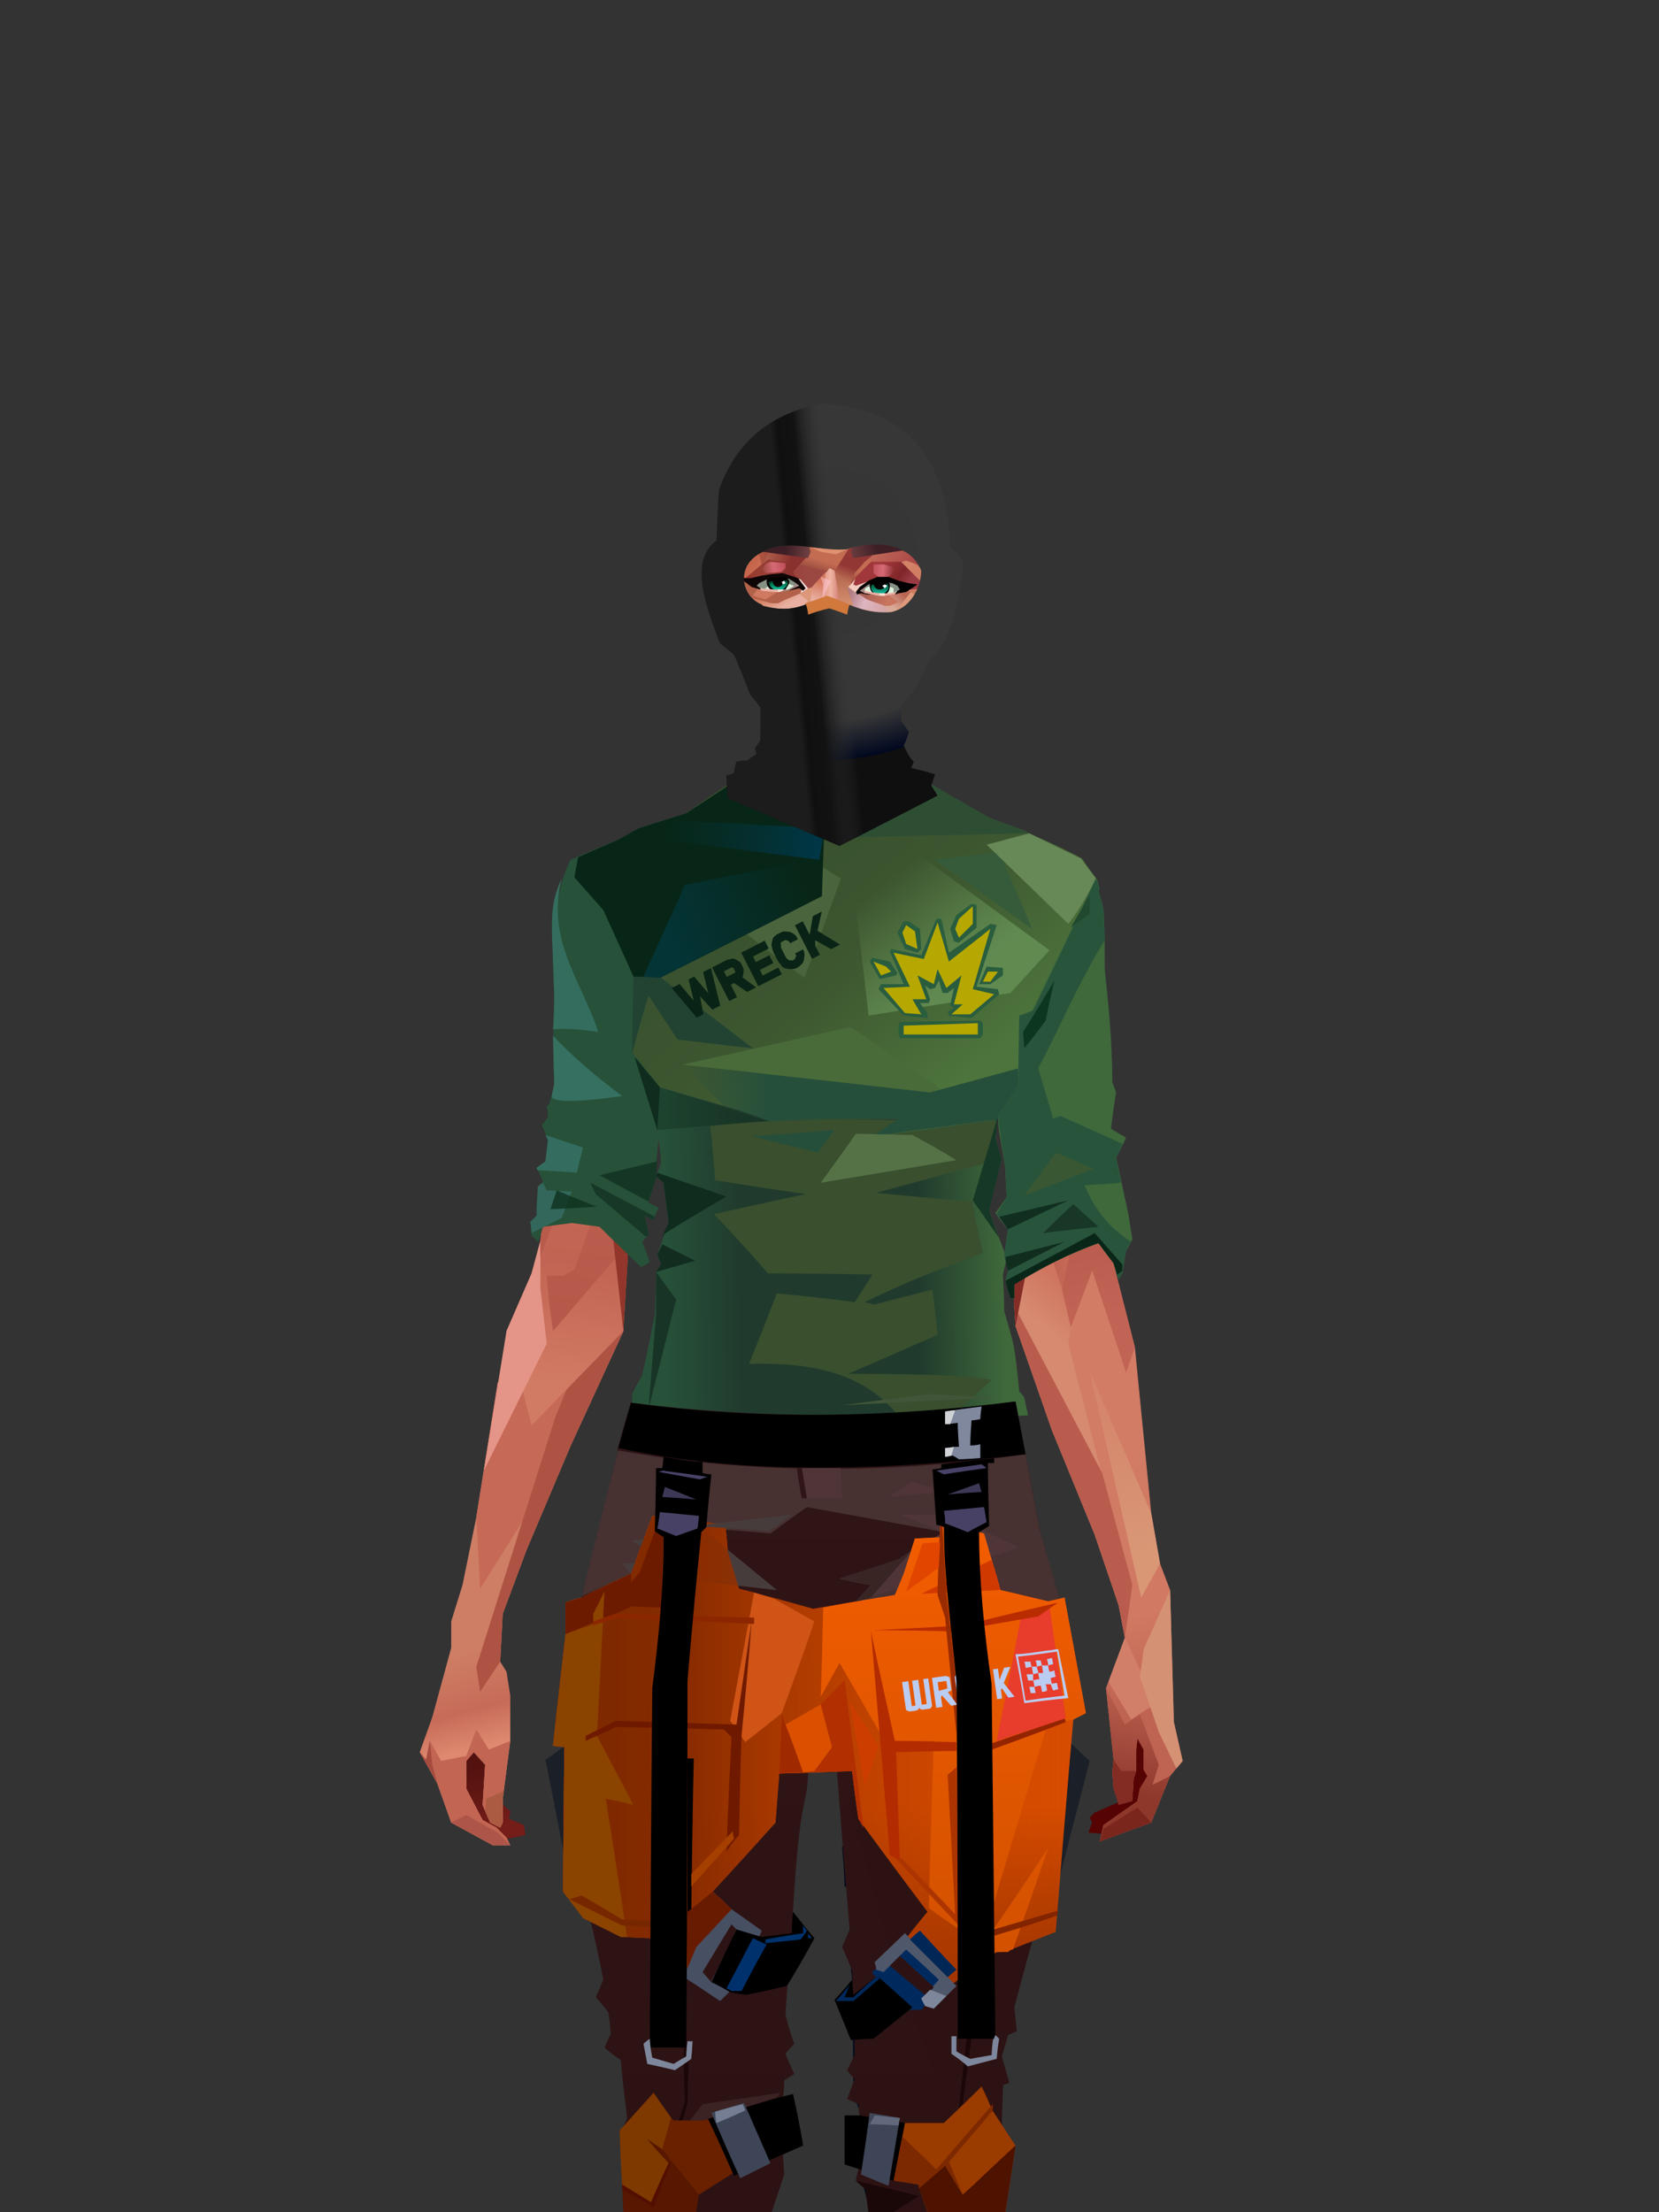 <?xml version="1.0" encoding="UTF-8"?>
<svg xmlns="http://www.w3.org/2000/svg" xmlns:xlink="http://www.w3.org/1999/xlink" width="1320px" height="1760px" viewBox="0 0 1320 1760" version="1.1">
<rect x="0" y="0" width="1320" height="1760" fill="#333333" stroke="none"/>
<defs>
</defs>

<defs>
<linearGradient x1="100%" y1="46%" x2="12%" y2="47%" id="id-female-6.6_base_1-0">
<stop stop-color="#cc6f5c" offset="0%">
</stop>
<stop stop-color="#dc8069" offset="21%">
</stop>
<stop stop-color="#dd9482" offset="46%">
</stop>
<stop stop-color="#dd8570" offset="80%">
</stop>
<stop stop-color="#d47863" offset="100%">
</stop>
</linearGradient>
<linearGradient x1="53%" y1="81%" x2="50%" y2="21%" id="id-female-6.6_base_1-1">
<stop stop-color="#bf6352" offset="0%">
</stop>
<stop stop-color="#d17963" offset="24%">
</stop>
<stop stop-color="#d27c66" offset="100%">
</stop>
</linearGradient>
<linearGradient x1="52%" y1="-4%" x2="46%" y2="70%" id="id-female-6.6_base_1-2">
<stop stop-color="#be6352" offset="0%">
</stop>
<stop stop-color="#8e382c" offset="100%">
</stop>
</linearGradient>
<linearGradient x1="46%" y1="43%" x2="15%" y2="43%" id="id-female-6.6_base_1-3">
<stop stop-color="#c16252" offset="0%">
</stop>
<stop stop-color="#bf6050" offset="8%">
</stop>
<stop stop-color="#a6493b" offset="100%">
</stop>
</linearGradient>
<linearGradient x1="54%" y1="37%" x2="12%" y2="72%" id="id-female-6.6_base_1-4">
<stop stop-color="#3c050a" offset="0%">
</stop>
<stop stop-color="#9a4336" offset="100%">
</stop>
</linearGradient>
<linearGradient x1="40%" y1="14%" x2="61%" y2="85%" id="id-female-6.6_base_1-5">
<stop stop-color="#54120f" offset="0%">
</stop>
<stop stop-color="#741d19" offset="100%">
</stop>
</linearGradient>
<linearGradient x1="27%" y1="47%" x2="91%" y2="49%" id="id-female-6.6_base_1-6">
<stop stop-color="#e19d89" offset="0%">
</stop>
<stop stop-color="#e9a18e" offset="100%">
</stop>
</linearGradient>
<linearGradient x1="47%" y1="60%" x2="49%" y2="79%" id="id-female-6.6_base_1-7">
<stop stop-color="#ce7e65" offset="0%">
</stop>
<stop stop-color="#c76b58" offset="60%">
</stop>
<stop stop-color="#de8970" offset="100%">
</stop>
</linearGradient>
<linearGradient x1="29%" y1="56%" x2="69%" y2="53%" id="id-female-6.6_base_1-8">
<stop stop-color="#d48f77" offset="0%">
</stop>
<stop stop-color="#c06352" offset="8%">
</stop>
<stop stop-color="#cd6f5d" offset="18%">
</stop>
<stop stop-color="#ba5e4e" offset="38%">
</stop>
<stop stop-color="#c86c59" offset="65%">
</stop>
<stop stop-color="#b8594a" offset="81%">
</stop>
<stop stop-color="#ad5343" offset="100%">
</stop>
</linearGradient>
<linearGradient x1="47%" y1="45%" x2="54%" y2="46%" id="id-female-6.6_base_1-9">
<stop stop-color="#bf6151" offset="0%">
</stop>
<stop stop-color="#b75d4c" offset="62%">
</stop>
<stop stop-color="#af5646" offset="77%">
</stop>
<stop stop-color="#c37b60" offset="100%">
</stop>
</linearGradient>
<linearGradient x1="51%" y1="7%" x2="50%" y2="100%" id="id-female-6.6_base_1-10">
<stop stop-color="#b95a4b" offset="0%">
</stop>
<stop stop-color="#d38369" offset="75%">
</stop>
<stop stop-color="#d5856b" offset="100%" stop-opacity="0.452">
</stop>
</linearGradient>
<linearGradient x1="51%" y1="11%" x2="49%" y2="93%" id="id-female-6.6_base_1-11">
<stop stop-color="#cf725f" offset="0%">
</stop>
<stop stop-color="#c26453" offset="73%">
</stop>
<stop stop-color="#d27b64" offset="100%">
</stop>
</linearGradient>
<linearGradient x1="51%" y1="-5%" x2="48%" y2="96%" id="id-female-6.6_base_1-12">
<stop stop-color="#c86b5a" offset="0%">
</stop>
<stop stop-color="#b6594a" offset="100%">
</stop>
</linearGradient>
<linearGradient x1="50%" y1="19%" x2="50%" y2="69%" id="id-female-6.6_base_1-13">
<stop stop-color="#9b453a" offset="0%">
</stop>
<stop stop-color="#621b1a" offset="45%">
</stop>
<stop stop-color="#92352a" offset="100%">
</stop>
</linearGradient>
<linearGradient x1="46%" y1="74%" x2="39%" y2="35%" id="id-female-6.6_base_1-14">
<stop stop-color="#9c4034" offset="0%">
</stop>
<stop stop-color="#af5244" offset="51%">
</stop>
<stop stop-color="#9f4438" offset="100%" stop-opacity="0">
</stop>
</linearGradient>
<linearGradient x1="46%" y1="16%" x2="49%" y2="82%" id="id-female-6.6_base_1-15">
<stop stop-color="#9b473d" offset="0%" stop-opacity="0.186">
</stop>
<stop stop-color="#5f2520" offset="100%">
</stop>
</linearGradient>
<linearGradient x1="41%" y1="19%" x2="50%" y2="100%" id="id-female-6.6_base_1-16">
<stop stop-color="#bb6351" offset="0%">
</stop>
<stop stop-color="#90372c" offset="100%">
</stop>
</linearGradient>
<linearGradient x1="50%" y1="31%" x2="45%" y2="50%" id="id-female-6.6_base_1-17">
<stop stop-color="#cf7560" offset="0%">
</stop>
<stop stop-color="#d68a70" offset="100%">
</stop>
</linearGradient>
<linearGradient x1="51%" y1="22%" x2="50%" y2="100%" id="id-female-6.6_base_1-18">
<stop stop-color="#9b4237" offset="0%">
</stop>
<stop stop-color="#b77057" offset="100%">
</stop>
</linearGradient>
<linearGradient x1="49%" y1="0%" x2="50%" y2="100%" id="id-female-6.6_base_1-19">
<stop stop-color="#d27a64" offset="0%" stop-opacity="0.648">
</stop>
<stop stop-color="#cc715d" offset="100%">
</stop>
</linearGradient>
<linearGradient x1="44%" y1="15%" x2="50%" y2="100%" id="id-female-6.6_base_1-20">
<stop stop-color="#b05345" offset="0%">
</stop>
<stop stop-color="#9f4739" offset="100%">
</stop>
</linearGradient>
<linearGradient x1="52%" y1="21%" x2="49%" y2="83%" id="id-female-6.6_base_1-21">
<stop stop-color="#cb725d" offset="0%">
</stop>
<stop stop-color="#d6866c" offset="48%">
</stop>
<stop stop-color="#d6896e" offset="100%" stop-opacity="0.854">
</stop>
</linearGradient>
<linearGradient x1="85%" y1="60%" x2="15%" y2="60%" id="id-female-6.6_base_1-22">
<stop stop-color="#cc6f5c" offset="0%">
</stop>
<stop stop-color="#b65849" offset="100%">
</stop>
</linearGradient>
<linearGradient x1="48%" y1="-20%" x2="59%" y2="91%" id="id-female-6.6_base_1-23">
<stop stop-color="#d27f6c" offset="0%">
</stop>
<stop stop-color="#b35748" offset="60%">
</stop>
<stop stop-color="#b15546" offset="72%">
</stop>
<stop stop-color="#c26455" offset="100%">
</stop>
</linearGradient>
<linearGradient x1="55%" y1="48%" x2="46%" y2="33%" id="id-female-6.6_base_1-24">
<stop stop-color="#cc705c" offset="0%">
</stop>
<stop stop-color="#cf6b5a" offset="86%">
</stop>
<stop stop-color="#c56958" offset="100%">
</stop>
</linearGradient>
<linearGradient x1="50%" y1="19%" x2="50%" y2="78%" id="id-female-6.6_base_1-25">
<stop stop-color="#7c241c" offset="0%">
</stop>
<stop stop-color="#9a3329" offset="50%">
</stop>
<stop stop-color="#842c26" offset="100%">
</stop>
<stop stop-color="#842c26" offset="100%">
</stop>
</linearGradient>
<linearGradient x1="50%" y1="10%" x2="50%" y2="43%" id="id-female-6.6_base_1-26">
<stop stop-color="#c06756" offset="0%">
</stop>
<stop stop-color="#b85c4d" offset="15%">
</stop>
<stop stop-color="#99362a" offset="68%">
</stop>
<stop stop-color="#a8483a" offset="100%">
</stop>
</linearGradient>
<linearGradient x1="89%" y1="50%" x2="7%" y2="52%" id="id-female-6.6_base_1-27">
<stop stop-color="#842c22" offset="0%">
</stop>
<stop stop-color="#b85c4d" offset="53%" stop-opacity="0.199">
</stop>
<stop stop-color="#99362a" offset="75%">
</stop>
<stop stop-color="#8d3126" offset="100%">
</stop>
</linearGradient>
<linearGradient x1="44%" y1="70%" x2="86%" y2="30%" id="id-female-6.6_base_1-28">
<stop stop-color="#d78e7b" offset="0%">
</stop>
<stop stop-color="#e0907c" offset="100%">
</stop>
</linearGradient>
<linearGradient x1="19%" y1="86%" x2="73%" y2="32%" id="id-female-6.6_base_1-29">
<stop stop-color="#8d342a" offset="0%">
</stop>
<stop stop-color="#c77c6a" offset="40%">
</stop>
<stop stop-color="#e19c86" offset="100%">
</stop>
</linearGradient>
<linearGradient x1="35%" y1="94%" x2="47%" y2="12%" id="id-female-6.6_base_1-30">
<stop stop-color="#cd8470" offset="0%">
</stop>
<stop stop-color="#c77c6a" offset="40%">
</stop>
<stop stop-color="#df907c" offset="100%">
</stop>
</linearGradient>
<linearGradient x1="50%" y1="54%" x2="27%" y2="9%" id="id-female-6.6_base_1-31">
<stop stop-color="#ddab90" offset="0%">
</stop>
<stop stop-color="#ddab90" offset="100%" stop-opacity="0.078">
</stop>
</linearGradient>
<linearGradient x1="20%" y1="36%" x2="93%" y2="69%" id="id-female-6.6_base_1-32">
<stop stop-color="#e19d8b" offset="0%">
</stop>
<stop stop-color="#da846f" offset="70%">
</stop>
<stop stop-color="#9b3f34" offset="100%">
</stop>
</linearGradient>
<linearGradient x1="36%" y1="84%" x2="25%" y2="44%" id="id-female-6.6_base_1-33">
<stop stop-color="#c96d62" offset="0%" stop-opacity="0.509">
</stop>
<stop stop-color="#90372c" offset="35%" stop-opacity="0.675">
</stop>
<stop stop-color="#762e17" offset="100%" stop-opacity="0">
</stop>
</linearGradient>
<linearGradient x1="63%" y1="95%" x2="43%" y2="20%" id="id-female-6.6_base_1-34">
<stop stop-color="#c06352" offset="0%">
</stop>
<stop stop-color="#cf7762" offset="46%">
</stop>
<stop stop-color="#c26655" offset="100%">
</stop>
</linearGradient>
<linearGradient x1="40%" y1="0%" x2="50%" y2="86%" id="id-female-6.6_base_1-35">
<stop stop-color="#c56656" offset="0%">
</stop>
<stop stop-color="#d27a64" offset="100%">
</stop>
</linearGradient>
<linearGradient x1="50%" y1="0%" x2="50%" y2="92%" id="id-female-6.6_base_1-36">
<stop stop-color="#d27662" offset="0%">
</stop>
<stop stop-color="#d37b65" offset="100%">
</stop>
</linearGradient>
<linearGradient x1="33%" y1="79%" x2="21%" y2="44%" id="id-female-6.6_base_1-37">
<stop stop-color="#be6457" offset="0%">
</stop>
<stop stop-color="#983f32" offset="28%" stop-opacity="0.928">
</stop>
<stop stop-color="#762e17" offset="100%" stop-opacity="0">
</stop>
</linearGradient>
<linearGradient x1="4%" y1="47%" x2="92%" y2="45%" id="id-female-6.6_base_1-38">
<stop stop-color="#732617" offset="0%">
</stop>
<stop stop-color="#832e1d" offset="17%" stop-opacity="0.753">
</stop>
<stop stop-color="#9e4b3d" offset="48%" stop-opacity="0.386">
</stop>
<stop stop-color="#8e3d31" offset="78%" stop-opacity="0.762">
</stop>
<stop stop-color="#823328" offset="100%">
</stop>
</linearGradient>
<linearGradient x1="60%" y1="45%" x2="67%" y2="53%" id="id-female-6.6_base_1-39">
<stop stop-color="#e79081" offset="0%">
</stop>
<stop stop-color="#f6aca6" offset="100%">
</stop>
</linearGradient>
<linearGradient x1="48%" y1="15%" x2="54%" y2="81%" id="id-female-6.6_base_1-40">
<stop stop-color="#d99776" offset="0%" stop-opacity="0.4">
</stop>
<stop stop-color="#d99776" offset="100%">
</stop>
</linearGradient>
<linearGradient x1="47%" y1="44%" x2="50%" y2="61%" id="id-female-6.6_base_1-41">
<stop stop-color="#943b2f" offset="0%" stop-opacity="0.175">
</stop>
<stop stop-color="#611c1b" offset="100%">
</stop>
</linearGradient>
<linearGradient x1="26%" y1="-7%" x2="50%" y2="96%" id="id-female-6.6_base_1-42">
<stop stop-color="#37373f" offset="0%">
</stop>
<stop stop-color="#19191d" offset="100%">
</stop>
</linearGradient>
<linearGradient x1="50%" y1="12%" x2="59%" y2="82%" id="id-female-6.6_base_1-43">
<stop stop-color="#252525" offset="0%">
</stop>
<stop stop-color="#101010" offset="100%">
</stop>
</linearGradient>
<linearGradient x1="25%" y1="-16%" x2="50%" y2="98%" id="id-female-6.6_base_1-44">
<stop stop-color="#37373f" offset="0%">
</stop>
<stop stop-color="#19191d" offset="100%">
</stop>
</linearGradient>
<linearGradient x1="75%" y1="39%" x2="50%" y2="93%" id="id-female-6.6_base_1-45">
<stop stop-color="#252525" offset="0%">
</stop>
<stop stop-color="#000000" offset="100%">
</stop>
</linearGradient>
</defs>
<g transform="translate(334,549)" id="id-female-6.6_base_1-46">
<polygon points="561 754 565 871 565 881 537 893 533 897 535 901 532 909 543 910 597 864" fill="#560304" id="id-female-6.6_base_1-47">
</polygon>
<polygon points="537 282 539 246 535 195 529 158 522 137 484 118 440 111 212 111 188 113 157 123 121 139 111 186 108 221 109 290" fill="url(#id-female-6.6_base_1-0)" id="id-female-6.6_base_1-47">
</polygon>
<polygon points="467 393 474 506 503 589 537 672 556 728 561 754 546 794 552 851 551 861 552 874 556 885 567 882 568 866 570 860 570 843 571 834 576 843 576 859 579 864 573 874 571 884 544 903 541 916 582 901 597 864 607 852 600 821 597 716 589 695 582 655 569 523 544 425" fill="url(#id-female-6.6_base_1-1)" id="id-female-6.6_base_1-47">
</polygon>
<polygon points="546 794 552 851 551 861 552 874 556 885 567 882 568 866 570 860 570 843 571 834 576 843 576 859 579 864 573 874 571 884 544 903 541 916 582 901 597 864 583 871 588 855 573 815 561 823" fill="url(#id-female-6.6_base_1-2)" id="id-female-6.6_base_1-47">
</polygon>
<polygon points="552 851 551 861 552 874 556 887 567 884 568 866 570 860 558 860" fill="#822c24" id="id-female-6.6_base_1-47">
</polygon>
<polygon points="544 906 541 916 582 901 571 889" fill="#7b261d" id="id-female-6.6_base_1-47">
</polygon>
<polygon points="561 754 548 789 566 819 586 806" fill="#d27f6a" id="id-female-6.6_base_1-47">
</polygon>
<polygon points="486 648 477 599 453 529 440 504 437 490 439 460 449 402 456 340 188 343 198 411 202 493 162 596 153 638 266 693 319 721 386 693" fill="url(#id-female-6.6_base_1-3)" id="id-female-6.6_base_1-47">
</polygon>
<polygon points="486 648 477 599 453 529 440 504 437 490 439 460 449 402 456 340 296 353 376 634" fill="#c56656" id="id-female-6.6_base_1-47">
</polygon>
<g transform="translate(188,0)" id="id-female-6.6_base_1-56">
<polygon points="274 114 253 111 232 100 201 76 188 58 184 1 93 1 88 64 25 111 1 113 103 123 121 135 134 138 149 121 161 117 187 119 225 114" fill="#c36553" id="id-female-6.6_base_1-47">
</polygon>
<polygon points="201 76 188 58 185 12 175 57 155 111 185 73" fill="#df937b" id="id-female-6.6_base_1-47">
</polygon>
<polygon points="149 1 93 1 88 64 108 126 121 135 133 138" fill="#b15748" id="id-female-6.6_base_1-47">
</polygon>
<polygon points="116 102 120 113 118 115 136 135 150 119 164 71 125 108" fill="#a34a41" id="id-female-6.6_base_1-60">
</polygon>
<polygon points="121 127 133 138 145 124" fill="#982e29" id="id-female-6.6_base_1-61">
</polygon>
<polygon points="136 98 164 71 175 57 186 17 134 51" fill="#cc775e" id="id-female-6.6_base_1-62">
</polygon>
<polygon points="97 96 116 80 164 60 178 48 186 17 184 1 93 1 88 64 45 96" fill="#8e3a2f" opacity="0.654" id="id-female-6.6_base_1-47">
</polygon>
<polygon points="186 17 184 1 93 1 88 64 45 96 66 96" fill="url(#id-female-6.6_base_1-4)" opacity="0.467" id="id-female-6.6_base_1-47">
</polygon>
<polygon points="123 58 176 23 186 17 184 1 93 1 91 22 108 55" fill="#380409" opacity="0.434" id="id-female-6.6_base_1-47">
</polygon>
</g>
<polygon points="41 844 33 856 36 895 64 915 84 911 83 903 71 898 72 892 63 884 52 849" fill="url(#id-female-6.6_base_1-5)" id="id-female-6.6_base_1-47">
</polygon>
<polygon points="315 152 285 173 320 188 357 166" fill="#e59b87" id="id-female-6.6_base_1-67">
</polygon>
<polygon points="327 150 370 130 342 127" fill="#c76b58" id="id-female-6.6_base_1-68">
</polygon>
<polygon points="301 142 303 148 243 131 240 119 276 119" fill="#c76b58" id="id-female-6.6_base_1-69">
</polygon>
<polygon points="159 149 206 123 269 123 303 144 297 118 188 113 157 123 121 139" fill="url(#id-female-6.6_base_1-6)" id="id-female-6.6_base_1-47">
</polygon>
<polygon points="157 123 121 139 153 167 196 134" fill="#f2afa7" id="id-female-6.6_base_1-47">
</polygon>
<polygon points="89 584 77 541 62 551 45 658 34 712 25 741 25 762 10 817 0 845 14 870 25 901 58 919 72 919 69 913 61 905 50 899 37 874 37 852 43 845 52 855 50 887 56 901 64 905 66 901 66 882 72 836 72 800 69 781 64 773 66 735 85 684 121 599 162 510" fill="url(#id-female-6.6_base_1-7)" id="id-female-6.6_base_1-47">
</polygon>
<polygon points="89 584 77 541 62 551 45 658 48 715 121 599 162 510" fill="#c66957" id="id-female-6.6_base_1-47">
</polygon>
<polygon points="55 843 45 827 37 848 17 852 8 836 5 851 0 845 14 870 25 901 58 919 72 919 69 913 61 905 50 899 37 874 37 852 43 845 52 855 50 887 56 901 64 905 66 901 66 882 72 836" fill="#c26553" id="id-female-6.6_base_1-47">
</polygon>
<polygon points="53 882 52 892 56 901 64 905 66 901 66 882 67 876" fill="#ab5b42" id="id-female-6.6_base_1-47">
</polygon>
<polygon points="25 901 58 919 72 919 62 909 37 895" fill="#ae5549" id="id-female-6.6_base_1-47">
</polygon>
<polygon points="160 467 145 488 108 578 45 777 48 797 64 773 66 735 85 684 121 599 162 510" fill="#ae5344" id="id-female-6.6_base_1-47">
</polygon>
<polygon points="169 1211 277 1211 282 1183 281 1150 284 1127 286 1114 285 1063 293 972 306 866 311 792 309 768 323 771 337 768 333 817 333 855 339 924 346 1008 348 1113 351 1130 353 1176 361 1211 461 1211 458 1191 456 1170 460 1133 461 1082 505 905 516 839 518 826 512 762 503 706 486 648 482 629 386 690 318 718 266 690 184 629 153 637 132 731 119 781 118 813 123 862 131 916 166 1094 176 1179" fill="url(#id-female-6.6_base_1-8)" id="id-female-6.6_base_1-47">
</polygon>
<polygon points="463 664 416 771 400 819 392 1125 359 1178 398 1204 441 1153 461 1082 505 905 516 839 518 826 515 789 490 714" fill="url(#id-female-6.6_base_1-9)" id="id-female-6.6_base_1-47">
</polygon>
<polygon points="422 1160 395 1199 365 1171 401 1149 384 1120 391 983 411 786 416 771 448 697 454 1013 445 1116 407 1149" fill="url(#id-female-6.6_base_1-10)" id="id-female-6.6_base_1-80">
</polygon>
<polygon points="121 139 111 186 108 221 109 290 96 438 89 464 69 510 89 585 162 510 167 425 162 241" fill="url(#id-female-6.6_base_1-11)" id="id-female-6.6_base_1-47">
</polygon>
<polygon points="101 466 103 488 106 510 160 447 179 359 164 232 187 184 186 179 132 181 161 234 161 321 149 376 151 384 123 461 114 466" fill="url(#id-female-6.6_base_1-12)" id="id-female-6.6_base_1-82">
</polygon>
<polygon points="96 438 89 464 69 510 51 621 101 520 96 476" fill="#e49587" id="id-female-6.6_base_1-47">
</polygon>
<polygon points="96 451 128 365 134 316 121 139 111 186 108 221 109 290 96 438" fill="#b85b4c" id="id-female-6.6_base_1-47">
</polygon>
<polygon points="184 241 177 248 162 225 138 289 161 321 170 375 161 420 151 411 162 510 167 425 188 343" fill="url(#id-female-6.6_base_1-13)" id="id-female-6.6_base_1-47">
</polygon>
<polygon points="284 1127 286 1114 285 1063 293 972 306 866 311 792 309 768 323 771 337 768 333 817 333 855 339 924 346 1008 375 889 416 771 463 664 490 714 515 790 512 762 503 706 486 648 477 599 471 583 420 650 316 720 201 654 244 742 264 824 275 994" fill="url(#id-female-6.6_base_1-14)" id="id-female-6.6_base_1-47">
</polygon>
<polygon points="298 930 306 866 311 792 309 768 323 771 337 768 333 817 333 855 336 894 347 826 360 784 378 733 388 687 321 739 254 687 267 736 291 821" fill="url(#id-female-6.6_base_1-15)" id="id-female-6.6_base_1-47">
</polygon>
<polygon points="348 1093 348 1113 351 1130 353 1176 361 1211 461 1211 439 1155 422 1136 403 1148 429 1168 400 1202 370 1170 382 1125" fill="url(#id-female-6.6_base_1-16)" id="id-female-6.6_base_1-47">
</polygon>
<polygon points="10 855 8 836 5 851 0 845 14 870" fill="#a64c3f" id="id-female-6.6_base_1-47">
</polygon>
<polygon points="520 500 516 520 544 629 474 500 490 399" fill="url(#id-female-6.6_base_1-17)" id="id-female-6.6_base_1-90">
</polygon>
<polygon points="461 1211 458 1191 456 1170 460 1133 461 1082 439 1155 450 1211" fill="url(#id-female-6.6_base_1-18)" id="id-female-6.6_base_1-47">
</polygon>
<polygon points="220 1149 259 1115 240 1063 232 973 266 819 240 713 201 661 158 650 201 784 183 925 170 1083" fill="url(#id-female-6.6_base_1-19)" id="id-female-6.6_base_1-92">
</polygon>
<polygon points="169 1211 277 1211 282 1183 281 1150 284 1127 286 1114 286 1098 226 1211 207 1211 196 1121 173 1078 150 1014 166 1094 176 1179" fill="url(#id-female-6.6_base_1-20)" id="id-female-6.6_base_1-47">
</polygon>
<polygon points="173 1078 183 924 150 1014" fill="#b76050" id="id-female-6.6_base_1-47">
</polygon>
<polygon points="169 1211 239 1211 230 1196 204 1175 173 1150 176 1179" fill="#7e2a20" opacity="0.574" id="id-female-6.6_base_1-47">
</polygon>
<polygon points="221 1130 240 1097 224 1063 224 983 240 804 217 698 190 668 212 771 212 910 190 998 181 1094" fill="url(#id-female-6.6_base_1-21)" id="id-female-6.6_base_1-92">
</polygon>
<polygon points="217 795 221 692 200 667 169 658 200 737" fill="#d6886e" id="id-female-6.6_base_1-97">
</polygon>
<polygon points="511 476 492 419 481 447 484 356 521 274 533 417" fill="url(#id-female-6.6_base_1-22)" id="id-female-6.6_base_1-98">
</polygon>
<polygon points="569 523 544 425 542 346 537 282 539 246 535 195 529 158 522 137 494 161 419 158 471 211 516 290 525 411 511 477 518 507 535 462 562 543" fill="url(#id-female-6.6_base_1-23)" id="id-female-6.6_base_1-47">
</polygon>
<polygon points="486 389 533 243 501 167 464 207 451 247 463 265" fill="url(#id-female-6.6_base_1-24)" id="id-female-6.6_base_1-100">
</polygon>
<polygon points="473 490 474 506 503 589 537 672 556 728 561 754 567 712 543 623" fill="#b95c4e" id="id-female-6.6_base_1-47">
</polygon>
<polygon points="460 328 466 378 474 506 490 425 486 392 469 274 479 230 461 260 454 251" fill="url(#id-female-6.6_base_1-25)" id="id-female-6.6_base_1-47">
</polygon>
<polygon points="440 504 437 490 439 460 449 402 456 340 458 328 325 282 188 343 198 411 202 493 162 596 157 621 161 633 169 599 173 570 204 506 202 458 217 402 286 365 321 352 353 360 422 402 431 493 437 520" fill="url(#id-female-6.6_base_1-26)" id="id-female-6.6_base_1-47">
</polygon>
<polygon points="451 385 456 340 458 328 364 340 330 308 268 343 188 343 194 379 262 368 312 343 335 340 381 368" fill="url(#id-female-6.6_base_1-27)" id="id-female-6.6_base_1-47">
</polygon>
<polygon points="286 328 306 310 330 274 453 252 464 205 421 156 317 204 219 165 210 154 188 180" fill="url(#id-female-6.6_base_1-28)" id="id-female-6.6_base_1-105">
</polygon>
<path d="M 422 195 L 405 190 C 377 190 357 198 343 214 C 329 230 322 250 323 276 C 324 301 331 320 345 333 C 365 351 384 356 405 356 C 425 356 444 347 450 342 C 454 339 457 335 460 328 C 463 323 466 317 467 308 C 469 294 466 276 457 254 L 422 195 Z" fill="url(#id-female-6.6_base_1-29)" id="id-female-6.6_base_1-106">
</path>
<path d="M 422 195 L 417 175 C 386 188 366 196 358 201 C 355 203 351 206 348 208 C 348 209 381 253 448 342 C 454 338 459 332 463 324 C 469 310 469 301 469 293 C 469 287 465 275 459 257 L 422 195 Z" fill="url(#id-female-6.6_base_1-30)" id="id-female-6.6_base_1-106">
</path>
<path d="M 375 226 C 338 253 343 276 343 284 C 343 291 353 319 371 335 C 379 342 422 349 447 331 C 468 316 472 294 458 265 C 427 221 400 208 375 226 Z" fill="url(#id-female-6.6_base_1-31)" opacity="0.282" id="id-female-6.6_base_1-106">
</path>
<path d="M 272 205 C 260 199 243 200 221 209 C 187 227 169 258 168 303 C 167 319 184 342 190 346 C 197 351 212 356 239 353 C 257 351 272 344 284 333 C 303 312 312 288 309 260 C 305 217 291 214 272 205 Z" fill="url(#id-female-6.6_base_1-32)" id="id-female-6.6_base_1-109">
</path>
<path d="M 340 285 C 333 252 328 240 326 248 C 324 254 323 263 323 276 C 324 301 331 320 345 333 C 365 351 382 356 404 356 C 425 356 444 347 450 342 C 456 337 465 325 468 308 C 472 290 465 276 463 268 C 461 263 460 259 458 255 L 442 290 L 399 304 L 366 300 L 340 285 Z" fill="url(#id-female-6.6_base_1-33)" id="id-female-6.6_base_1-106">
</path>
<path d="M 153 637 L 149 654 L 132 731 L 130 739 C 133 730 135 723 137 718 C 140 709 147 691 149 680 C 151 671 155 655 161 633 L 172 570 L 162 596 L 153 637 Z" fill="#7d362e" id="id-female-6.6_base_1-47">
</path>
<path d="M 259 203 C 254 199 240 185 217 163 L 210 153 L 186 180 C 192 211 192 231 186 239 C 175 256 168 277 168 303 C 168 324 190 352 239 344 C 252 342 274 217 259 203 Z" fill="#db927f" id="id-female-6.6_base_1-109">
</path>
<polygon points="175 565 203 550 234 558 241 520 203 455 203 507" fill="#9e4435" id="id-female-6.6_base_1-113">
</polygon>
<polygon points="241 442 241 518 229 556 233 629 266 657 316 707 381 659 395 629 364 504 350 504 301 380" fill="url(#id-female-6.6_base_1-34)" id="id-female-6.6_base_1-114">
</polygon>
<polygon points="432 626 427 589 407 518 414 505 450 568 470 618" fill="url(#id-female-6.6_base_1-35)" id="id-female-6.6_base_1-115">
</polygon>
<polygon points="302 376 254 442 254 546 302 590 364 568 364 504 350 504 376 454 345 400" fill="url(#id-female-6.6_base_1-36)" id="id-female-6.6_base_1-114">
</polygon>
<polygon points="317 480 342 436 319 413 300 447" fill="#c96c5a" id="id-female-6.6_base_1-117">
</polygon>
<polygon points="304 541 318 507 329 541 314 549" fill="#c06352" id="id-female-6.6_base_1-118">
</polygon>
<polygon points="306 543 316 578 329 541" fill="#df8f72" id="id-female-6.6_base_1-119">
</polygon>
<path d="M 178 333 C 179 334 180 336 182 338 C 184 342 186 343 189 346 C 190 347 197 351 206 353 C 215 354 226 355 239 353 C 257 351 272 344 284 333 C 293 322 299 313 302 305 C 304 301 307 293 309 277 C 310 274 310 268 309 260 L 228 277 L 207 295 L 178 333 Z" fill="url(#id-female-6.6_base_1-37)" id="id-female-6.6_base_1-109">
</path>
<polygon points="306 543 308 550 324 556 329 541" fill="#e6a08a" id="id-female-6.6_base_1-119">
</polygon>
<polygon points="308 543 318 525 323 542 314 548" fill="#7e312c" id="id-female-6.6_base_1-122">
</polygon>
<polygon points="152 641 162 596 176 561 185 617 214 602 246 628 323 690 404 628 423 605 454 605 470 577 477 599 482 629 388 689 337 768 323 771 309 768 259 688 175 639 142 688" fill="url(#id-female-6.6_base_1-38)" opacity="0.442" id="id-female-6.6_base_1-123">
</polygon>
<polygon points="490 154 522 137 484 118 412 123" fill="url(#id-female-6.6_base_1-39)" id="id-female-6.6_base_1-47">
</polygon>
<polygon points="573 785 588 829 602 858 607 852 600 821 597 716 576 763" fill="#d49173" id="id-female-6.6_base_1-47">
</polygon>
<polygon points="574 722 589 695 582 655 533 542" fill="url(#id-female-6.6_base_1-40)" id="id-female-6.6_base_1-47">
</polygon>
<polygon points="172 640 241 690 309 768 323 771 338 768 395 706 469 661 404 650 313 706 217 629" fill="url(#id-female-6.6_base_1-41)" opacity="0.571" id="id-female-6.6_base_1-127">
</polygon>
<g transform="translate(188,270)" id="id-female-6.6_base_1-128">
<polygon points="207 13 207 10 217 2 220 2 239 21 258 39 260 42 250 51 246 52 226 33" fill="url(#id-female-6.6_base_1-42)" id="id-female-6.6_base_1-129">
</polygon>
<polygon points="208 40 218 50 222 50 240 33 257 13 257 9 247 0 244 1 230 19 209 36" fill="url(#id-female-6.6_base_1-43)" id="id-female-6.6_base_1-130">
</polygon>
<polygon points="1 13 1 10 10 2 15 2 32 21 50 39 52 42 42 52 38 52 19 33" fill="url(#id-female-6.6_base_1-44)" id="id-female-6.6_base_1-129">
</polygon>
<polygon points="0 43 10 53 14 53 33 35 50 15 50 11 40 3 36 4 19 23 1 39" fill="url(#id-female-6.6_base_1-45)" id="id-female-6.6_base_1-130">
</polygon>
</g>
</g>
<defs>
<linearGradient x1="50%" y1="0%" x2="50%" y2="62%" id="id-female-6.8_face_1-0">
<stop stop-color="#e3a189" offset="0%">
</stop>
<stop stop-color="#c36851" offset="100%">
</stop>
</linearGradient>
<linearGradient x1="39%" y1="5%" x2="39%" y2="67%" id="id-female-6.8_face_1-1">
<stop stop-color="#cc7457" offset="0%">
</stop>
<stop stop-color="#dfa080" offset="100%">
</stop>
</linearGradient>
<linearGradient x1="65%" y1="0%" x2="47%" y2="79%" id="id-female-6.8_face_1-2">
<stop stop-color="#dc9580" offset="0%">
</stop>
<stop stop-color="#daa897" offset="100%">
</stop>
</linearGradient>
<linearGradient x1="92%" y1="40%" x2="58%" y2="65%" id="id-female-6.8_face_1-3">
<stop stop-color="#b96653" offset="0%">
</stop>
<stop stop-color="#daa897" offset="100%">
</stop>
</linearGradient>
<linearGradient x1="50%" y1="27%" x2="50%" y2="147%" id="id-female-6.8_face_1-4">
<stop stop-color="#e4ab89" offset="0%">
</stop>
<stop stop-color="#d3876b" offset="100%">
</stop>
</linearGradient>
<linearGradient x1="7%" y1="20%" x2="70%" y2="67%" id="id-female-6.8_face_1-5">
<stop stop-color="#c36248" offset="0%">
</stop>
<stop stop-color="#e39c7b" offset="37%">
</stop>
<stop stop-color="#d78b6c" offset="58%">
</stop>
<stop stop-color="#cb745d" offset="100%">
</stop>
</linearGradient>
<linearGradient x1="28%" y1="27%" x2="54%" y2="70%" id="id-female-6.8_face_1-6">
<stop stop-color="#c16c4e" offset="0%">
</stop>
<stop stop-color="#cc7357" offset="100%">
</stop>
</linearGradient>
<linearGradient x1="50%" y1="18%" x2="39%" y2="91%" id="id-female-6.8_face_1-7">
<stop stop-color="#cf7c5e" offset="0%">
</stop>
<stop stop-color="#dc9174" offset="36%">
</stop>
<stop stop-color="#df9170" offset="100%">
</stop>
</linearGradient>
<linearGradient x1="39%" y1="25%" x2="104%" y2="96%" id="id-female-6.8_face_1-8">
<stop stop-color="#d07958" offset="0%">
</stop>
<stop stop-color="#b3554f" offset="100%">
</stop>
</linearGradient>
<linearGradient x1="53%" y1="43%" x2="52%" y2="81%" id="id-female-6.8_face_1-9">
<stop stop-color="#bf5b54" offset="0%">
</stop>
<stop stop-color="#b05d48" offset="76%">
</stop>
<stop stop-color="#9f3b3b" offset="100%">
</stop>
</linearGradient>
<radialGradient cx="50%" cy="59%" r="66%" id="id-female-6.8_face_1-10" fx="50%" fy="59%" gradientTransform="translate(0.5,0.593) scale(0.731,1) rotate(-90) scale(1,1) translate(-0.5,-0.593)">
<stop stop-color="#e69a7a" offset="0%">
</stop>
<stop stop-color="#a64442" offset="100%">
</stop>
</radialGradient>
<linearGradient x1="50%" y1="42%" x2="37%" y2="61%" id="id-female-6.8_face_1-11">
<stop stop-color="#c46c52" offset="0%">
</stop>
<stop stop-color="#9b4c40" offset="100%">
</stop>
</linearGradient>
<linearGradient x1="50%" y1="31%" x2="50%" y2="119%" id="id-female-6.8_face_1-12">
<stop stop-color="#e9b0a1" offset="0%">
</stop>
<stop stop-color="#fddab5" offset="100%">
</stop>
</linearGradient>
<linearGradient x1="36%" y1="93%" x2="50%" y2="50%" id="id-female-6.8_face_1-13">
<stop stop-color="#c87f5d" offset="0%">
</stop>
<stop stop-color="#923734" offset="100%">
</stop>
</linearGradient>
<linearGradient x1="18%" y1="52%" x2="79%" y2="50%" id="id-female-6.8_face_1-14">
<stop stop-color="#9a342b" offset="0%">
</stop>
<stop stop-color="#9b4843" offset="100%">
</stop>
</linearGradient>
<linearGradient x1="56%" y1="-29%" x2="60%" y2="75%" id="id-female-6.8_face_1-15">
<stop stop-color="#a24e3f" offset="0%">
</stop>
<stop stop-color="#d79370" offset="100%">
</stop>
</linearGradient>
<linearGradient x1="42%" y1="71%" x2="50%" y2="23%" id="id-female-6.8_face_1-16">
<stop stop-color="#e9b0a1" offset="0%">
</stop>
<stop stop-color="#d3755a" offset="100%">
</stop>
</linearGradient>
<linearGradient x1="50%" y1="0%" x2="50%" y2="100%" id="id-female-6.8_face_1-17">
<stop stop-color="#db886c" offset="0%">
</stop>
<stop stop-color="#b5524b" offset="100%">
</stop>
</linearGradient>
<linearGradient x1="0%" y1="58%" x2="100%" y2="58%" id="id-female-6.8_face_1-18">
<stop stop-color="#d67e6a" offset="0%">
</stop>
<stop stop-color="#efb4a4" offset="50%">
</stop>
<stop stop-color="#c36257" offset="100%">
</stop>
</linearGradient>
<linearGradient x1="50%" y1="0%" x2="50%" y2="78%" id="id-female-6.8_face_1-19">
<stop stop-color="#bd645a" offset="0%">
</stop>
<stop stop-color="#8b3937" offset="100%">
</stop>
</linearGradient>
<linearGradient x1="67%" y1="100%" x2="33%" y2="100%" id="id-female-6.8_face_1-20">
<stop stop-color="#e29579" offset="0%">
</stop>
<stop stop-color="#dfa58f" offset="100%">
</stop>
</linearGradient>
<linearGradient x1="33%" y1="26%" x2="82%" y2="67%" id="id-female-6.8_face_1-21">
<stop stop-color="#c87458" offset="0%">
</stop>
<stop stop-color="#de987a" offset="52%">
</stop>
<stop stop-color="#be6a4c" offset="100%">
</stop>
</linearGradient>
<linearGradient x1="18%" y1="38%" x2="44%" y2="66%" id="id-female-6.8_face_1-22">
<stop stop-color="#d07b5c" offset="0%">
</stop>
<stop stop-color="#e9b0a1" offset="100%">
</stop>
</linearGradient>
<linearGradient x1="0%" y1="43%" x2="92%" y2="67%" id="id-female-6.8_face_1-23">
<stop stop-color="#af797f" offset="0%">
</stop>
<stop stop-color="#ddb5c1" offset="47%">
</stop>
<stop stop-color="#d6a6a6" offset="100%">
</stop>
</linearGradient>
<linearGradient x1="34%" y1="46%" x2="82%" y2="54%" id="id-female-6.8_face_1-24">
<stop stop-color="#ab6155" offset="0%">
</stop>
<stop stop-color="#c8745e" offset="100%">
</stop>
</linearGradient>
<linearGradient x1="34%" y1="40%" x2="83%" y2="55%" id="id-female-6.8_face_1-25">
<stop stop-color="#a0373a" offset="0%">
</stop>
<stop stop-color="#7f2528" offset="63%">
</stop>
<stop stop-color="#993b43" offset="100%">
</stop>
</linearGradient>
<linearGradient x1="100%" y1="59%" x2="-8%" y2="52%" id="id-female-6.8_face_1-26">
<stop stop-color="#86292c" offset="0%">
</stop>
<stop stop-color="#d56a75" offset="51%">
</stop>
<stop stop-color="#be4f5a" offset="100%">
</stop>
</linearGradient>
<linearGradient x1="10%" y1="46%" x2="71%" y2="50%" id="id-female-6.8_face_1-27">
<stop stop-color="#974537" offset="0%" stop-opacity="0.483">
</stop>
<stop stop-color="#89312e" offset="100%">
</stop>
</linearGradient>
<linearGradient x1="0%" y1="60%" x2="100%" y2="50%" id="id-female-6.8_face_1-28">
<stop stop-color="#97443b" offset="0%">
</stop>
<stop stop-color="#d56a75" offset="51%">
</stop>
<stop stop-color="#be4f5a" offset="100%">
</stop>
</linearGradient>
<linearGradient x1="50%" y1="90%" x2="50%" y2="50%" id="id-female-6.8_face_1-29">
<stop stop-color="#15b095" offset="0%">
</stop>
<stop stop-color="#006a4b" offset="100%">
</stop>
</linearGradient>
<linearGradient x1="50%" y1="100%" x2="50%" y2="50%" id="id-female-6.8_face_1-30">
<stop stop-color="#1ad9b7" offset="0%">
</stop>
<stop stop-color="#007e59" offset="100%">
</stop>
</linearGradient>
<linearGradient x1="43%" y1="48%" x2="63%" y2="56%" id="id-female-6.8_face_1-31">
<stop stop-color="#6b201b" offset="0%">
</stop>
<stop stop-color="#833528" offset="100%" stop-opacity="0.686">
</stop>
</linearGradient>
<linearGradient x1="39%" y1="84%" x2="39%" y2="50%" id="id-female-6.8_face_1-32">
<stop stop-color="#971137" offset="0%">
</stop>
<stop stop-color="#ad3552" offset="100%">
</stop>
</linearGradient>
<linearGradient x1="-7%" y1="56%" x2="36%" y2="52%" id="id-female-6.8_face_1-33">
<stop stop-color="#724242" offset="0%">
</stop>
<stop stop-color="#3e1f26" offset="100%">
</stop>
</linearGradient>
<linearGradient x1="100%" y1="57%" x2="67%" y2="56%" id="id-female-6.8_face_1-34">
<stop stop-color="#724242" offset="0%">
</stop>
<stop stop-color="#3e1f26" offset="100%">
</stop>
</linearGradient>
</defs>
<g transform="translate(561,332)" id="id-female-6.8_face_1-35">
<g transform="translate(172,115)" id="id-female-6.8_face_1-36">
<polygon points="14 1 18 0 25 8 27 21 24 41 14 66 0 68" fill="url(#id-female-6.8_face_1-0)" id="id-female-6.8_face_1-37">
</polygon>
<polygon points="12 48 19 50 23 42 26 24 20 12 12 22" fill="#e5565a" id="id-female-6.8_face_1-38">
</polygon>
<polygon points="11 21 17 10 20 5 24 7 26 24 20 36 18 31 20 16 9 29" fill="#cb3646" id="id-female-6.8_face_1-39">
</polygon>
<polygon points="10 28 11 38 8 45 13 49 19 38 13 24" fill="#811e27" id="id-female-6.8_face_1-40">
</polygon>
<polygon points="12 18 17 17 18 9" fill="#871d26" id="id-female-6.8_face_1-41">
</polygon>
<polygon points="18 50 10 51 8 50 5 61 12 63 14 61" fill="#f27e8f" id="id-female-6.8_face_1-42">
</polygon>
</g>
<g transform="translate(0,113)" id="id-female-6.8_face_1-43">
<polygon points="13 0 5 0 0 13 4 36 13 63 25 67" fill="#d07c59" id="id-female-6.8_face_1-44">
</polygon>
<polygon points="5 9 0 13 4 36 13 63 25 67 13 24" fill="#e0535b" id="id-female-6.8_face_1-44">
</polygon>
<polygon points="18 46 14 47 7 32 11 26 4 9 6 5 16 20 17 29" fill="#b01e34" id="id-female-6.8_face_1-46">
</polygon>
<polygon points="13 62 20 62 18 49 11 53" fill="#fe839e" id="id-female-6.8_face_1-47">
</polygon>
<polygon points="25 68 13 63 20 62 17 46 14 47 13 44 14 29 17 26 14 22 10 19 10 11 17 20" fill="#7e1b23" id="id-female-6.8_face_1-48">
</polygon>
<polygon points="13 9 4 3 5 0 12 0" fill="#e19b77" id="id-female-6.8_face_1-49">
</polygon>
</g>
<path d="M 29 199 C 21 167 16 144 15 130 C 4 44 33 0 103 0 C 180 0 191 63 186 119 C 183 157 173 191 170 202 C 169 206 167 213 164 217 C 151 234 112 253 99 253 C 88 253 54 243 36 218 C 34 215 32 208 29 199 Z" fill="url(#id-female-6.8_face_1-1)" id="id-female-6.8_face_1-50">
</path>
<polygon points="164 137 138 172 143 194 134 203 117 159 118 140 127 137" fill="url(#id-female-6.8_face_1-2)" id="id-female-6.8_face_1-51">
</polygon>
<polygon points="166 136 148 159 134 152 127 137" fill="url(#id-female-6.8_face_1-3)" id="id-female-6.8_face_1-51">
</polygon>
<polygon points="59 198 79 169 122 169 136 204 132 209 108 207 75 207 67 207" fill="url(#id-female-6.8_face_1-4)" id="id-female-6.8_face_1-53">
</polygon>
<path d="M 29 199 C 22 171 18 151 16 139 C 13 120 12 107 12 97 C 12 97 12 96 12 96 L 54 101 L 29 151 L 46 165 L 63 191 L 68 207 L 77 214 L 128 209 L 138 199 L 149 165 L 170 143 L 155 134 L 151 105 L 187 100 C 187 100 187 101 187 101 C 187 107 186 113 186 119 C 183 157 173 191 170 202 C 169 206 167 213 164 217 C 151 234 112 253 99 253 C 88 253 54 243 36 218 C 34 215 32 208 29 199 Z" fill="url(#id-female-6.8_face_1-5)" id="id-female-6.8_face_1-50">
</path>
<polygon points="138 199 149 165 170 143 156 166 148 186" fill="#d68d71" id="id-female-6.8_face_1-50">
</polygon>
<polygon points="50 189 61 196 69 211 80 220 62 220 50 215" fill="#ce8362" id="id-female-6.8_face_1-56">
</polygon>
<path d="M 29 199 L 19 157 C 18 151 17 147 17 144 C 16 141 16 139 16 137 L 36 166 L 39 175 L 52 191 L 58 214 L 73 220 L 94 216 L 104 249 C 103 252 101 253 99 253 C 88 253 54 243 36 218 C 34 215 32 208 29 199 Z" fill="url(#id-female-6.8_face_1-6)" id="id-female-6.8_face_1-50">
</path>
<polygon points="62 96 89 105 97 109 107 110 123 103 146 97 132 95 104 79 110 72 101 43 77 49 64 62 71 91" fill="url(#id-female-6.8_face_1-7)" id="id-female-6.8_face_1-58">
</polygon>
<path d="M 14 127 C 14 126 14 125 14 125 C 5 42 35 0 103 0 C 180 0 191 63 186 119 C 186 120 185 124 183 134 L 174 122 L 143 97 L 121 106 L 125 96 L 143 88 L 146 54 L 100 36 L 57 54 L 54 80 L 63 101 L 35 101 L 14 127 Z" fill="url(#id-female-6.8_face_1-8)" id="id-female-6.8_face_1-50">
</path>
<path d="M 29 199 C 22 171 18 151 16 139 C 16 139 16 139 16 139 L 19 151 L 35 174 L 42 204 L 62 236 L 76 238 L 89 248 L 104 249 L 151 222 L 158 192 L 163 168 L 179 144 L 186 118 C 186 119 186 119 186 119 C 186 121 185 125 185 129 C 185 129 185 130 185 130 C 181 163 173 192 170 202 C 169 206 167 213 164 217 C 151 234 112 253 99 253 C 88 253 54 243 36 218 C 34 215 32 208 29 199 Z" fill="url(#id-female-6.8_face_1-9)" id="id-female-6.8_face_1-50">
</path>
<path d="M 14 127 C 14 126 14 125 14 125 C 5 42 35 0 103 0 C 161 0 181 35 186 76 C 186 76 186 77 186 78 L 167 109 L 174 119 L 160 114 L 121 127 L 131 110 L 156 106 L 159 45 L 128 32 L 97 28 L 72 32 L 44 49 L 44 87 L 55 98 L 29 110 L 14 127 Z" fill="url(#id-female-6.8_face_1-10)" id="id-female-6.8_face_1-50">
</path>
<polygon points="81 136 64 118 81 102 92 107 104 109 120 102 138 120 113 136 99 124" fill="url(#id-female-6.8_face_1-11)" id="id-female-6.8_face_1-62">
</polygon>
<polygon points="92 191 95 177 105 175 109 191 98 194" fill="url(#id-female-6.8_face_1-12)" id="id-female-6.8_face_1-53">
</polygon>
<polygon points="102 124 114 105 118 103 133 110 127 115 119 124 114 137" fill="url(#id-female-6.8_face_1-13)" id="id-female-6.8_face_1-64">
</polygon>
<polygon points="87 135 99 123 75 117 50 113 32 128 28 124 19 135 36 131 75 136 82 136" fill="url(#id-female-6.8_face_1-14)" id="id-female-6.8_face_1-65">
</polygon>
<path d="M 150 230 C 150 230 150 230 150 230 C 133 243 109 253 99 253 C 92 253 73 248 56 237 C 56 237 56 237 56 237 L 82 247 L 103 249 L 150 230 Z" fill="#903f36" id="id-female-6.8_face_1-50">
</path>
<g transform="translate(79,120)" id="id-female-6.8_face_1-67">
<polygon points="24 2 33 10 42 41 16 34 18 5" fill="url(#id-female-6.8_face_1-15)" id="id-female-6.8_face_1-68">
</polygon>
<polygon points="4 35 6 15 17 3 19 5 18 29" fill="url(#id-female-6.8_face_1-16)" id="id-female-6.8_face_1-69">
</polygon>
<polygon points="0 55 1 59 12 68 42 63 44 51" fill="#381f12" opacity="0.365" id="id-female-6.8_face_1-70">
</polygon>
<polygon points="0 55 0 49 0 38 14 25 27 27 40 38 44 51 40 57" fill="url(#id-female-6.8_face_1-17)" id="id-female-6.8_face_1-71">
</polygon>
<polygon points="35 35 33 42 41 48 40 39" fill="#df907e" id="id-female-6.8_face_1-72">
</polygon>
<polygon points="1 49 7 43 7 35 2 39" fill="#d78673" id="id-female-6.8_face_1-73">
</polygon>
<polygon points="12 48 21 52 30 49 31 45 24 2 20 0 17 4 11 43" fill="url(#id-female-6.8_face_1-18)" id="id-female-6.8_face_1-74">
</polygon>
<polygon points="30 38 35 43 35 47 42 54 40 58 35 59 25 58 24 59 19 60 18 59 6 57 0 55 0 51 8 45 12 38 13 48 20 51 29 48 30 45" fill="url(#id-female-6.8_face_1-19)" id="id-female-6.8_face_1-75">
</polygon>
<polygon points="33 57 25 57 23 59 18 59 16 57 6 56 0 54 0 50 9 54 12 54 21 56 28 54" fill="#a05463" id="id-female-6.8_face_1-75">
</polygon>
<polygon points="7 58 6 54 9 52 14 53 19 60" fill="#3b1313" id="id-female-6.8_face_1-77">
</polygon>
<polygon points="24 59 28 54 33 53 36 55 35 59" fill="#3b1313" id="id-female-6.8_face_1-78">
</polygon>
<polygon points="13 7 15 13 14 26 21 10" fill="#ffc9d8" opacity="0.502" id="id-female-6.8_face_1-79">
</polygon>
<polygon points="20 49 20 39 28 45" fill="#ffb9cd" id="id-female-6.8_face_1-80">
</polygon>
</g>
<polygon points="137 214 116 218 78 214 68 214 61 209 129 209 134 208 139 209" fill="url(#id-female-6.8_face_1-20)" id="id-female-6.8_face_1-81">
</polygon>
<polygon points="77 205 66 204 61 209 79 209" fill="#b25b40" id="id-female-6.8_face_1-81">
</polygon>
<polygon points="159 188 163 168 169 157 179 144 177 158" fill="#b14f52" id="id-female-6.8_face_1-50">
</polygon>
<polygon points="77 228 80 240 102 245 119 240 115 228" fill="url(#id-female-6.8_face_1-21)" id="id-female-6.8_face_1-84">
</polygon>
<polygon points="82 233 83 241 96 243 93 231" fill="#daa18e" id="id-female-6.8_face_1-84">
</polygon>
<polygon points="57 169 36 158 29 151 37 134 73 139 82 146" fill="url(#id-female-6.8_face_1-22)" id="id-female-6.8_face_1-86">
</polygon>
<polygon points="113 135 118 151 141 156 146 155 143 150 129 145" fill="url(#id-female-6.8_face_1-23)" id="id-female-6.8_face_1-87">
</polygon>
<polygon points="114 135 128 140 144 140 154 147 147 150 143 150 129 145" fill="url(#id-female-6.8_face_1-24)" id="id-female-6.8_face_1-87">
</polygon>
<polygon points="121 127 114 135 122 141 123 137 130 129" fill="#f4cabe" id="id-female-6.8_face_1-89">
</polygon>
<polygon points="156 137 164 137 175 136 175 134 162 121 156 115 132 115 120 127 118 133 120 134 131 130" fill="url(#id-female-6.8_face_1-25)" id="id-female-6.8_face_1-90">
</polygon>
<polygon points="134 117 134 124 138 127 146 127 151 122 149 119 142 117" fill="url(#id-female-6.8_face_1-26)" id="id-female-6.8_face_1-91">
</polygon>
<polygon points="28 133 38 144 53 148 58 148 64 145 76 140 79 138 77 136 32 131" fill="#b2614a" id="id-female-6.8_face_1-92">
</polygon>
<polygon points="38 142 48 145 56 140 64 137 43 135" fill="#cf7961" id="id-female-6.8_face_1-93">
</polygon>
<polygon points="74 130 70 123 81 111 51 103 42 106 45 117 36 125 39 130" fill="url(#id-female-6.8_face_1-27)" id="id-female-6.8_face_1-94">
</polygon>
<polygon points="48 117 45 121 48 124 61 123 64 120 64 116 52 115" fill="url(#id-female-6.8_face_1-28)" id="id-female-6.8_face_1-95">
</polygon>
<polygon points="76 140 82 136 76 129 72 128 77 136" fill="#f8d9d9" id="id-female-6.8_face_1-96">
</polygon>
<g transform="translate(119,126)" id="id-female-6.8_face_1-97">
<polygon points="4 12 9 14 20 16 32 14 37 11 35 8 26 3 11 6" fill="#def2dc" id="id-female-6.8_face_1-98">
</polygon>
<path d="M 20 15 C 22 16 23 16 24 15 C 27 14 28 11 28 8 C 28 4 25 2 20 3 C 14 4 12 6 12 8 C 12 10 13 13 15 14 C 16 15 17 15 20 15 Z" fill="#040204" id="id-female-6.8_face_1-99">
</path>
<path d="M 19 15 C 23 15 26 13 27 10 C 27 6 27 2 20 2 C 13 2 13 5 13 9 C 13 12 16 15 19 15 Z" fill="url(#id-female-6.8_face_1-29)" id="id-female-6.8_face_1-99">
</path>
<path d="M 20 11 C 24 11 24 8 25 7 C 25 6 25 6 25 6 C 25 6 27 7 27 6 C 27 4 23 2 20 2 C 18 2 15 4 13 6 C 13 7 12 8 12 9 C 12 9 14 8 14 7 C 15 7 15 7 15 7 C 16 9 17 11 20 11 Z" fill="#060204" id="id-female-6.8_face_1-99">
</path>
<polygon points="8 10 15 7 26 8 31 10 31 14 34 12 37 11 31 5 19 3 8 7" fill="#000000" opacity="0.399" id="id-female-6.8_face_1-102">
</polygon>
<polygon points="4 12 8 12 12 13 20 14 27 14 34 13 32 15 30 15 24 16 14 15 7 14" fill="#e8ada1" id="id-female-6.8_face_1-103">
</polygon>
<polygon points="10 8 8 11 8 14 4 12 4 10" fill="#a38782" id="id-female-6.8_face_1-104">
</polygon>
<polygon points="32 15 35 14 41 13 50 7 43 6 35 4 27 1 18 1 11 4 4 9 1 13 2 15 5 14 10 15 14 15 8 14 4 12 11 7 17 6 24 5 30 6 34 8 36 11 34 12" fill="#020000" id="id-female-6.8_face_1-105">
</polygon>
<polygon points="24 14 19 14 21 16 24 16" fill="#ffe2d5" id="id-female-6.8_face_1-106">
</polygon>
</g>
<g transform="translate(28,124)" id="id-female-6.8_face_1-107">
<polygon points="40 13 30 14 16 13 11 8 22 4 35 2 45 6 48 10" fill="#def2dc" id="id-female-6.8_face_1-108">
</polygon>
<path d="M 29 14 C 32 13 34 14 36 13 C 37 11 39 9 39 7 C 39 6 39 6 38 5 C 38 5 38 3 38 3 C 38 3 35 3 28 1 C 25 1 23 1 22 3 C 21 4 21 5 21 7 C 21 10 23 13 26 14 C 27 15 28 14 29 14 Z" fill="#040204" id="id-female-6.8_face_1-99">
</path>
<path d="M 30 14 C 34 14 38 10 38 7 C 38 5 34 6 33 7 C 32 7 31 9 29 9 C 26 9 29 5 23 7 C 22 7 23 9 23 9 C 24 11 27 14 30 14 Z" fill="url(#id-female-6.8_face_1-30)" id="id-female-6.8_face_1-99">
</path>
<ellipse cx="30" cy="7" fill="#060204" id="id-female-6.8_face_1-99" rx="4" ry="4">
</ellipse>
<path d="M 19 13 L 25 8 L 35 7 L 45 11 L 47 8 L 39 3 C 29 2 24 2 24 2 C 24 2 20 4 13 7 L 13 11 L 19 13 Z" fill="#000000" opacity="0.399" id="id-female-6.8_face_1-112">
</path>
<polygon points="17 14 27 15 31 15 36 13 27 13 16 12" fill="#eab4a9" id="id-female-6.8_face_1-113">
</polygon>
<polygon points="41 13 45 12 50 11 45 7 43 10 38 13 33 13 31 15 37 14" fill="#a38782" id="id-female-6.8_face_1-114">
</polygon>
<polygon points="16 13 9 11 0 4 8 4 17 2 23 1 34 0 40 2 46 4 52 12 50 14 47 12 38 14 47 10 43 7 36 3 23 4 15 8 13 10 16 12" fill="#0e0606" id="id-female-6.8_face_1-115">
</polygon>
<polygon points="30 15 31 15 34 14 34 13 30 13" fill="#ffe2d5" id="id-female-6.8_face_1-116">
</polygon>
</g>
<polygon points="143 136 145 134 143 133 141 134" fill="#ffffff" id="id-female-6.8_face_1-99">
</polygon>
<polygon points="63 130 61 131 62 133 64 132" fill="#ffffff" id="id-female-6.8_face_1-118">
</polygon>
<g transform="translate(69,189)" id="id-female-6.8_face_1-119">
<polygon points="12 28 5 30 19 36" fill="#a2423c" id="id-female-6.8_face_1-120">
</polygon>
<polygon points="10 26 19 37 41 37 54 25" fill="url(#id-female-6.8_face_1-31)" id="id-female-6.8_face_1-121">
</polygon>
<g id="id-female-6.8_face_1-122">
<polygon points="1 21 2 17 32 10 60 16 63 19 56 24" fill="#4c040c" id="id-female-6.8_face_1-123">
</polygon>
<polygon points="1 21 13 29 28 33 38 33 50 29 57 23 48 20 36 18 30 19 23 18 8 20" fill="#ff6878" id="id-female-6.8_face_1-124">
</polygon>
<polygon points="1 21 13 29 28 33 38 33 50 29 57 23 54 22 32 27 22 27 13 25 9 20 8 20" fill="#e44f62" id="id-female-6.8_face_1-124">
</polygon>
<polygon points="1 19 8 19 32 13 52 20 61 17 40 0 31 3 23 0 2 16" fill="url(#id-female-6.8_face_1-32)" id="id-female-6.8_face_1-126">
</polygon>
<polygon points="52 13 40 2 31 5" fill="#cf4566" id="id-female-6.8_face_1-126">
</polygon>
<polygon points="16 20 12 23 13 25 32 25 31 23 20 22" fill="#ffabf9" id="id-female-6.8_face_1-128">
</polygon>
</g>
</g>
<g transform="translate(25,94)" id="id-female-6.8_face_1-129">
<polygon points="93 18 132 12 139 15 150 25 144 12 141 8 132 0 93 8 91 13" fill="url(#id-female-6.8_face_1-33)" id="id-female-6.8_face_1-130">
</polygon>
<polygon points="0 20 12 13 21 13 57 18 59 13 57 6 18 0 8 6" fill="url(#id-female-6.8_face_1-34)" id="id-female-6.8_face_1-131">
</polygon>
</g>
<g transform="translate(20,220)" id="id-female-6.8_face_1-132">
</g>
</g>
<defs>
</defs>
<g transform="translate(434,1386)" id="id-female-10_gunter_socks-0">
<path d="M 66 373 C 71 347 73 333 73 333 C 68 296 66 277 66 277 C 54 218 48 189 48 189 C 80 178 155 176 189 179 C 187 204 186 217 186 217 C 187 252 187 270 187 270 C 184 288 183 298 183 298 L 184 346 L 177 373 C 103 373 66 373 66 373 Z" fill="#00081a" id="id-female-10_gunter_socks-1">
</path>
<path d="M 243 180 C 244 188 244 192 244 192 C 245 249 245 278 245 278 C 248 289 250 294 250 294 L 249 336 L 258 374 C 329 374 364 374 364 374 C 360 349 357 336 357 336 C 360 313 361 302 361 302 C 362 261 363 241 363 241 L 377 188 C 316 172 271 170 243 180 Z" fill="#00081a" id="id-female-10_gunter_socks-2">
</path>
<path d="M 289 174 L 297 344 L 293 373 L 333 373 C 323 301 325 262 344 181 C 329 177 310 175 289 174 Z" fill="#182137" id="id-female-10_gunter_socks-3">
</path>
<path d="M 115 373 C 109 354 106 315 107 258 C 103 206 101 180 101 180 C 119 179 135 178 150 178 C 145 225 141 271 141 312 C 127 313 127 340 131 373 C 120 373 115 373 115 373 Z" fill="#182137" id="id-female-10_gunter_socks-4">
</path>
<path d="M 17 0 C 15 3 14 4 14 4 C 5 11 0 14 0 14 C 13 79 19 112 19 112 C 27 116 31 118 31 118 L 16 14 C 16 9 16 4 17 0 Z" fill="#1b1f27" id="id-female-10_gunter_socks-5">
</path>
<path d="M 389 131 C 398 131 403 131 403 131 C 423 54 433 15 433 15 L 417 0 C 399 82 390 126 389 131 Z" fill="#1b1f27" id="id-female-10_gunter_socks-6">
</path>
<path d="M 400 83 C 320 77 265 77 236 83 C 238 104 238 115 238 115 C 283 109 335 108 393 112 C 398 93 400 83 400 83 Z" fill="#00081a" id="id-female-10_gunter_socks-7">
</path>
<path d="M 286 79 C 288 100 288 111 288 111 C 334 110 356 110 356 110 L 364 81 C 325 79 299 78 286 79 Z" fill="#182137" id="id-female-10_gunter_socks-8">
</path>
<path d="M 338 77 C 337 100 336 112 336 112 C 347 113 353 113 353 113 L 355 78 C 344 77 338 77 338 77 Z" fill="#454b5b" id="id-female-10_gunter_socks-9">
</path>
<path d="M 199 93 C 197 112 196 121 196 121 C 141 120 89 124 41 133 L 35 99 C 117 90 171 89 199 93 Z" fill="#00081a" id="id-female-10_gunter_socks-10">
</path>
<path d="M 86 126 C 82 105 80 95 80 95 C 114 92 141 91 161 91 L 160 122 C 130 122 105 123 86 126 Z" fill="#182137" id="id-female-10_gunter_socks-11">
</path>
<path d="M 87 89 C 90 116 92 130 92 130 C 104 129 110 128 110 128 L 105 89 C 93 89 87 89 87 89 Z" fill="#454b5b" id="id-female-10_gunter_socks-12">
</path>
<path d="M 88 96 L 105 94 L 105 89 L 87 89 C 87 94 88 96 88 96 Z" fill="#67718a" id="id-female-10_gunter_socks-13">
</path>
<path d="M 43 148 L 33 136 C 21 55 16 15 16 15 C 16 6 16 1 16 1 C 20 2 21 3 21 3 L 24 23 C 37 106 43 148 43 148 Z" fill="#101622" id="id-female-10_gunter_socks-14">
</path>
<path d="M 337 80 C 349 81 355 81 355 81 C 355 79 355 78 355 78 L 339 77 C 338 79 337 80 337 80 Z" fill="#68718b" id="id-female-10_gunter_socks-15">
</path>
</g>
<defs>
<linearGradient x1="78%" y1="49%" x2="22%" y2="50%" id="id-female-11_looter_top_green-0">
<stop stop-color="#3f683b" offset="0%">
</stop>
<stop stop-color="#203b2d" offset="25%">
</stop>
<stop stop-color="#203b2d" offset="78%">
</stop>
<stop stop-color="#275139" offset="100%">
</stop>
</linearGradient>
<linearGradient x1="19%" y1="23%" x2="77%" y2="77%" id="id-female-11_looter_top_green-1">
<stop stop-color="#384f2e" offset="0%">
</stop>
<stop stop-color="#3d5730" offset="51%">
</stop>
<stop stop-color="#4d743c" offset="100%">
</stop>
</linearGradient>
<linearGradient x1="95%" y1="33%" x2="12%" y2="53%" id="id-female-11_looter_top_green-2">
<stop stop-color="#033337" offset="0%" stop-opacity="0">
</stop>
<stop stop-color="#043436" offset="100%">
</stop>
</linearGradient>
<linearGradient x1="95%" y1="50%" x2="10%" y2="48%" id="id-female-11_looter_top_green-3">
<stop stop-color="#003645" offset="0%">
</stop>
<stop stop-color="#033337" offset="100%" stop-opacity="0">
</stop>
</linearGradient>
<linearGradient x1="11%" y1="22%" x2="61%" y2="72%" id="id-female-11_looter_top_green-4">
<stop stop-color="#648a51" offset="0%" stop-opacity="0">
</stop>
<stop stop-color="#618a51" offset="100%">
</stop>
</linearGradient>
<linearGradient x1="25%" y1="50%" x2="0%" y2="50%" id="id-female-11_looter_top_green-5">
<stop stop-color="#264f3b" offset="0%">
</stop>
<stop stop-color="#264f3b" offset="100%" stop-opacity="0">
</stop>
</linearGradient>
</defs>
<g transform="translate(422,605)" id="id-female-11_looter_top_green-6">
<path d="M 238 531 C 133 521 81 516 81 516 C 81 508 81 504 81 504 C 86 494 89 489 89 489 C 96 457 99 441 99 441 C 100 418 100 407 100 407 C 102 403 104 401 104 401 C 102 396 101 393 101 393 C 107 376 110 368 110 368 C 107 347 106 336 106 336 C 102 333 100 331 100 331 C 103 323 104 320 104 320 C 103 307 102 301 102 301 C 100 322 99 333 99 333 C 96 346 94 352 94 352 C 99 354 102 356 102 356 C 99 362 98 366 98 366 C 93 363 91 362 91 362 C 93 372 94 377 94 377 C 91 381 89 383 89 383 C 93 393 95 399 95 399 C 91 402 88 403 88 403 C 66 382 55 371 55 371 C 41 369 33 368 33 368 C 18 370 10 371 10 371 C 8 379 6 383 6 383 C 3 380 1 378 1 378 C 0 370 0 367 0 367 C 4 364 5 362 5 362 C 5 357 5 355 5 355 C 6 344 6 339 6 339 C 9 336 10 335 10 335 C 7 328 5 324 5 324 C 10 321 12 319 12 319 C 13 308 14 302 14 302 C 11 294 9 290 9 290 C 13 286 14 283 14 283 C 14 278 13 275 13 275 C 15 274 15 273 15 273 C 18 264 19 259 19 259 C 18 235 18 212 19 188 C 18 168 17 147 19 126 C 22 112 24 94 32 79 C 57 68 70 63 70 63 C 81 57 86 54 86 54 C 111 46 124 42 124 42 C 148 26 160 18 160 18 C 170 6 176 0 176 0 C 179 0 181 0 181 0 C 214 16 231 24 231 24 C 271 8 291 0 291 0 C 310 15 336 31 366 46 C 382 52 391 55 391 55 C 422 70 438 78 438 78 C 447 89 451 95 451 95 C 452 99 453 102 453 102 C 452 103 452 104 452 104 C 455 113 456 118 456 118 C 457 133 457 149 457 166 C 460 194 463 224 463 256 C 465 261 466 264 466 264 C 463 283 462 293 462 293 C 470 298 474 300 474 300 C 469 311 466 316 466 316 C 473 347 476 362 476 362 C 478 375 479 381 479 381 C 476 387 474 390 474 390 C 472 402 471 408 471 408 C 469 411 468 413 468 413 C 465 404 464 400 464 400 C 456 390 452 384 452 384 C 431 391 406 404 385 416 C 385 424 385 428 385 428 C 383 428 382 428 382 428 C 379 419 378 414 378 414 C 380 409 381 406 381 406 C 378 398 377 394 377 394 C 379 380 380 373 380 373 C 373 365 370 360 370 360 C 376 352 379 347 379 347 C 378 333 378 325 378 325 C 375 306 373 296 373 296 C 372 287 372 283 372 283 C 370 295 370 301 370 301 C 373 312 375 317 375 317 C 368 344 365 358 365 358 C 374 383 379 396 379 396 C 377 405 376 409 376 409 C 377 428 377 438 377 438 C 385 466 385 462 389 502 C 392 505 393 507 393 507 L 396 521 C 290 527 238 531 238 531 Z" fill="url(#id-female-11_looter_top_green-0)" id="id-female-11_looter_top_green-7">
</path>
<path d="M 81 232 C 96 251 103 260 103 260 C 162 277 192 286 192 286 C 262 285 296 285 296 285 C 280 295 272 300 272 300 C 338 290 371 286 371 286 C 382 267 388 258 388 258 C 389 221 389 203 389 203 C 396 200 399 199 399 199 C 433 129 450 94 450 94 C 443 84 439 78 439 78 C 415 65 391 55 367 48 C 336 30 321 21 321 21 C 312 15 308 12 308 12 C 259 36 235 47 235 47 C 186 26 162 16 162 16 C 136 33 124 42 124 42 C 99 50 86 55 86 55 L 97 175 C 87 213 81 232 81 232 Z" fill="url(#id-female-11_looter_top_green-1)" id="id-female-11_looter_top_green-8">
</path>
<path d="M 367 493 C 343 514 331 525 331 525 C 309 526 297 527 297 527 C 268 486 223 479 174 480 C 189 443 196 424 196 424 C 238 428 258 431 258 431 C 268 416 272 409 272 409 C 217 408 189 408 189 408 C 161 376 146 361 146 361 C 195 350 219 345 219 345 C 171 338 147 334 147 334 C 145 305 143 291 143 291 C 189 285 241 285 294 286 C 280 295 272 299 272 299 C 337 291 369 286 369 286 L 371 288 L 370 301 C 373 312 375 317 375 317 C 308 335 275 344 275 344 C 326 349 351 351 351 351 C 357 378 360 392 360 392 C 322 406 303 414 303 414 C 278 425 266 431 266 431 C 271 432 273 433 273 433 C 304 425 320 421 320 421 C 323 445 324 457 324 457 L 253 488 C 320 488 358 490 367 493 Z" fill="#394f2e" id="id-female-11_looter_top_green-9">
</path>
<path d="M 248 513 C 294 507 317 504 317 504 L 368 507 C 288 511 248 513 248 513 Z" fill="#415538" id="id-female-11_looter_top_green-10">
</path>
<path d="M 94 516 L 116 429 L 100 407 L 100 441 C 96 491 94 516 94 516 Z" fill="#183426" id="id-female-11_looter_top_green-11">
</path>
<path d="M 100 407 C 121 401 131 398 131 398 L 105 385 L 101 393 L 104 401 C 101 405 100 407 100 407 Z" fill="#122d20" id="id-female-11_looter_top_green-12">
</path>
<path d="M 105 378 C 106 378 106 378 106 377 C 138 357 156 347 156 347 L 101 328 L 100 331 L 106 336 L 110 368" fill="#0f2c1e" id="id-female-11_looter_top_green-13">
</path>
<path d="M 92 379 C 65 356 52 345 52 345 C 49 339 48 336 48 336 L 99 363 L 98 366 L 91 362 L 94 377 C 93 378 92 379 92 379 Z" fill="#173826" id="id-female-11_looter_top_green-14">
</path>
<path d="M 94 351 C 68 337 55 330 55 330 L 101 319 L 100 332 C 96 345 94 351 94 351 Z" fill="#153624" id="id-female-11_looter_top_green-15">
</path>
<path d="M 1 376 C 17 368 25 364 25 364 C 30 350 33 343 33 343 L 13 342 L 10 336 L 6 339 L 5 355 L 5 362 L 0 367 C 1 373 1 376 1 376 Z" fill="#33675b" id="id-female-11_looter_top_green-16">
</path>
<path d="M 53 355 C 32 347 21 342 21 342 L 16 357 C 41 356 53 355 53 355 Z" fill="#0d301e" fill-opacity="0.79" id="id-female-11_looter_top_green-17">
</path>
<path d="M 6 326 C 27 327 37 328 37 328 C 40 315 42 308 42 308 L 12 298 L 14 302 L 12 319 L 5 324 C 5 326 6 326 6 326 Z" fill="#346d5f" id="id-female-11_looter_top_green-18">
</path>
<path d="M 17 268 C 20 272 38 272 73 267 C 53 252 34 236 18 219 L 19 258 C 17 265 17 268 17 268 Z" fill="#367061" id="id-female-11_looter_top_green-19">
</path>
<path d="M 218 173 C 187 150 172 138 172 138 C 206 99 223 79 223 79 L 247 94 C 228 147 218 173 218 173 Z" fill="#4a653d" id="id-female-11_looter_top_green-20">
</path>
<path d="M 18 214 C 29 213 41 214 54 216 C 42 178 12 143 25 94 C 13 118 18 137 19 188 C 19 205 18 214 18 214 Z" fill="#346d5d" id="id-female-11_looter_top_green-21">
</path>
<path d="M 38 77 C 36 87 35 93 35 93 C 50 110 58 119 58 119 C 74 154 82 172 82 172 C 92 175 97 176 97 176 C 187 131 232 108 232 108 C 233 72 234 54 234 54 L 156 21 L 124 42 L 86 54 L 70 63 C 49 72 38 77 38 77 Z" fill="#082617" id="id-female-11_looter_top_green-22">
</path>
<path d="M 89 174 C 112 124 123 99 123 99 L 223 79 L 232 108 L 97 176 C 92 174 89 174 89 174 Z" fill="url(#id-female-11_looter_top_green-2)" id="id-female-11_looter_top_green-23">
</path>
<path d="M 230 79 C 135 67 88 61 88 61 L 119 48 L 234 54 C 231 71 230 79 230 79 Z" fill="url(#id-female-11_looter_top_green-3)" id="id-female-11_looter_top_green-24">
</path>
<path d="M 235 48 L 162 16 L 176 0 L 181 0 L 231 24 C 271 8 292 0 292 0 L 307 12 C 259 36 235 48 235 48 Z" fill="#092316" id="id-female-11_looter_top_green-25">
</path>
<path d="M 273 29 C 264 50 259 61 259 61 L 397 58 L 391 55 L 366 46 L 307 12 C 284 23 273 29 273 29 Z" fill="#2e4e34" id="id-female-11_looter_top_green-26">
</path>
<path d="M 269 203 C 344 191 382 185 382 185 C 403 162 413 151 413 151 C 346 102 312 77 312 77 L 255 85 C 265 164 269 203 269 203 Z" fill="url(#id-female-11_looter_top_green-4)" id="id-female-11_looter_top_green-27">
</path>
<path d="M 399 134 C 348 97 322 79 322 79 L 373 73 C 391 114 399 134 399 134 Z" fill="#355b3a" id="id-female-11_looter_top_green-28">
</path>
<path d="M 428 130 L 363 67 L 397 58 L 438 78 L 450 94 C 441 112 433 124 428 130 Z" fill="#678857" id="id-female-11_looter_top_green-29">
</path>
<path d="M 450 94 C 417 164 400 199 400 199 C 393 202 389 203 389 203 L 388 259 L 372 283 L 378 325 L 379 347 L 371 361 L 380 373 L 377 394 L 380 406 L 378 414 L 382 428 L 385 428 L 385 416 C 406 403 431 392 452 384 L 464 400 L 468 413 L 471 408 C 473 396 474 390 474 390 C 476 385 478 383 478 383 C 459 371 448 355 441 338 L 470 336 C 467 323 466 316 466 316 C 470 309 471 305 471 305 C 438 290 422 283 422 283 C 418 284 416 285 416 285 C 408 258 404 245 404 245 C 422 211 437 175 457 143 L 456 118 L 452 103 L 453 102 C 451 96 450 94 450 94 Z" fill="#28543c" id="id-female-11_looter_top_green-30">
</path>
<path d="M 445 122 C 435 129 430 133 430 133 L 445 107 C 445 117 445 122 445 122 Z" fill="#20492f" id="id-female-11_looter_top_green-31">
</path>
<path d="M 417 175 C 412 196 410 207 410 207 C 399 222 393 229 393 229 L 392 216 C 409 189 417 175 417 175 Z" fill="#0d3621" id="id-female-11_looter_top_green-32">
</path>
<path d="M 388 245 C 341 258 318 264 318 264 C 187 249 121 242 121 242 C 142 263 153 274 153 274 L 190 287 C 221 285 257 285 293 285 L 272 299 L 369 286 L 371 288 L 372 283 L 388 259 C 388 250 388 245 388 245 Z" fill="url(#id-female-11_looter_top_green-5)" id="id-female-11_looter_top_green-33">
</path>
<path d="M 339 318 C 267 330 231 336 231 336 C 250 310 259 297 259 297 L 304 298 C 328 311 339 318 339 318 Z" fill="#557247" id="id-female-11_looter_top_green-34">
</path>
<path d="M 242 294 C 233 306 229 312 229 312 L 176 299 C 220 296 242 294 242 294 Z" fill="#264f3b" id="id-female-11_looter_top_green-35">
</path>
<path d="M 177 229 L 104 173 C 89 172 82 172 82 172 C 81 213 81 233 81 233 C 89 202 94 187 94 187 L 117 222 C 157 227 177 229 177 229 Z" fill="#224332" id="id-female-11_looter_top_green-36">
</path>
<polygon points="255 212 121 242 318 264 326 261" fill="#496b39" id="id-female-11_looter_top_green-37">
</polygon>
<path d="M 83 236 L 101 294 C 160 289 190 287 190 287 L 103 260 L 83 236 Z" fill="#0f2c1e" fill-opacity="0.387" id="id-female-11_looter_top_green-38">
</path>
<polygon points="83 236 101 294 103 260" fill="#0f2c1e" id="id-female-11_looter_top_green-39">
</polygon>
<path d="M 418 312 C 401 335 393 346 393 346 L 448 325 C 428 316 418 312 418 312 Z" fill="#395732" id="id-female-11_looter_top_green-40">
</path>
<path d="M 373 363 L 428 350 L 380 373 C 375 366 373 363 373 363 Z" fill="#112f20" id="id-female-11_looter_top_green-41">
</path>
<path d="M 408 376 C 424 360 432 353 432 353 L 452 371 C 423 374 408 376 408 376 Z" fill="#183727" id="id-female-11_looter_top_green-42">
</path>
<path d="M 378 395 L 425 383 L 380 406 C 378 399 378 395 378 395 Z" fill="#102d1e" id="id-female-11_looter_top_green-43">
</path>
<path d="M 378 414 C 425 389 449 376 449 376 L 471 401 C 471 404 471 406 471 406 L 467 409 L 464 400 L 452 384 C 431 391 406 404 385 417 L 385 428 L 382 428 C 379 419 378 414 378 414 Z" fill="#0a2618" id="id-female-11_looter_top_green-44">
</path>
<path d="M 373 380 L 352 350 L 372 283 L 370 301 L 375 317 L 365 358 C 370 373 373 380 373 380 Z" fill="#163826" id="id-female-11_looter_top_green-45">
</path>
<path d="M 125 179 L 119 179 L 112 149 L 119 149 L 123 166 L 127 149 L 132 149 L 136 166 L 140 149 L 147 149 L 140 179 L 133 179 L 129 165 L 125 179 Z M 161 149 C 163 149 164 150 166 150 C 167 151 168 152 169 154 C 170 155 170 156 170 158 L 170 159 C 170 160 170 162 169 163 C 168 165 167 166 166 167 L 172 179 L 164 179 L 158 168 L 155 168 L 155 179 L 148 179 L 148 149 L 161 149 Z M 161 156 L 155 156 L 155 161 L 161 161 C 161 161 162 161 162 161 C 162 161 163 161 163 160 C 163 160 163 159 163 159 L 163 159 C 163 158 163 157 163 157 C 163 157 162 156 162 156 C 162 156 161 156 161 156 Z M 195 173 L 195 179 L 174 179 L 174 149 L 195 149 L 195 156 L 181 156 L 181 161 L 193 161 L 193 168 L 181 168 L 181 173 L 195 173 Z M 208 180 C 206 180 204 179 202 178 C 201 177 199 176 198 174 C 198 172 197 170 197 168 L 197 161 C 197 158 198 156 198 155 C 199 153 201 151 202 150 C 204 149 206 149 208 149 C 210 149 212 149 213 150 C 215 151 216 152 217 153 C 218 155 219 156 219 158 L 219 160 L 212 160 L 212 159 C 212 158 212 158 211 157 C 211 157 210 156 210 156 C 209 156 209 156 208 156 C 207 156 207 156 206 156 C 205 157 205 157 205 158 C 204 159 204 160 204 161 L 204 168 C 204 169 204 170 205 171 C 205 172 205 172 206 172 C 207 173 207 173 208 173 C 209 173 209 173 210 173 C 210 172 211 172 211 172 C 212 171 212 171 212 170 L 212 169 L 219 169 L 219 170 C 219 172 218 174 217 175 C 216 177 215 178 213 179 C 212 179 210 180 208 180 Z M 229 179 L 222 179 L 222 149 L 229 149 L 229 161 L 238 149 L 246 149 L 236 161 L 247 179 L 239 179 L 231 167 L 229 171 L 229 179 Z" transform="translate(179,164) rotate(-27) translate(-179,-164)" fill="#092316" id="id-female-11_looter_top_green-46" fill-rule="nonzero">
</path>
<g transform="translate(269,113)" id="id-female-11_looter_top_green-47">
<polygon points="28 90 8 69 10 65 28 65 17 39 18 37 42 42 54 13 58 13 64 40 97 17 102 18 86 67 103 69 104 73 82 92 64 90 63 87 68 84 65 82 68 68 63 72 59 72 56 62 53 68 49 69 45 66 49 77 48 80 41 80 47 88 47 92" fill="#2a5d3e" id="id-female-11_looter_top_green-48">
</polygon>
<polygon points="1 47 9 61 22 58 23 56 17 47 3 44" fill="#2a5d3e" id="id-female-11_looter_top_green-49">
</polygon>
<polygon points="23 24 29 37 39 40 42 37 41 21 32 15 28 15" fill="#2a5d3e" id="id-female-11_looter_top_green-50">
</polygon>
<polygon points="65 21 68 31 72 32 86 20 86 2 82 1 70 10" fill="#2a5d3e" id="id-female-11_looter_top_green-7">
</polygon>
<polygon points="88 65 97 65 107 58 107 52 94 51" fill="#2a5d3e" id="id-female-11_looter_top_green-9">
</polygon>
<polygon points="24 98 24 105 25 108 89 108 91 105 91 96 89 94 25 95" fill="#2a5d3e" id="id-female-11_looter_top_green-10">
</polygon>
<polygon points="28 98 28 105 87 105 87 96" fill="#b6a800" id="id-female-11_looter_top_green-12">
</polygon>
<polygon points="4 47 10 58 18 55 14 51" fill="#b6a800" id="id-female-11_looter_top_green-13">
</polygon>
<polygon points="27 24 30 33 39 37 37 23 30 18" fill="#b6a800" id="id-female-11_looter_top_green-14">
</polygon>
<polygon points="69 21 72 13 83 3 83 17 72 28" fill="#b6a800" id="id-female-11_looter_top_green-15">
</polygon>
<polygon points="95 55 91 63 97 63 103 55" fill="#b6a800" id="id-female-11_looter_top_green-17">
</polygon>
<polygon points="29 88 42 89 35 77 46 77 39 58 52 65 55 53 62 68 74 58 68 81 75 81 66 89 81 89 100 73 83 69 97 21 64 47 55 16 44 45 20 40 33 67 12 68" fill="#b6a800" id="id-female-11_looter_top_green-16">
</polygon>
</g>
</g>
<defs>
<linearGradient x1="50%" y1="0%" x2="50%" y2="100%" id="id-female-12_looter_Pants-0">
<stop stop-color="#2f1517" offset="0%">
</stop>
<stop stop-color="#2d1213" offset="100%">
</stop>
</linearGradient>
<linearGradient x1="50%" y1="0%" x2="50%" y2="100%" id="id-female-12_looter_Pants-1">
<stop stop-color="#d84d00" offset="0%">
</stop>
<stop stop-color="#d74c00" offset="62%">
</stop>
<stop stop-color="#963000" offset="100%">
</stop>
</linearGradient>
<linearGradient x1="100%" y1="50%" x2="0%" y2="50%" id="id-female-12_looter_Pants-2">
<stop stop-color="#d54a00" offset="0%" stop-opacity="0">
</stop>
<stop stop-color="#8a2c00" offset="74%">
</stop>
<stop stop-color="#782700" offset="100%">
</stop>
</linearGradient>
<linearGradient x1="50%" y1="0%" x2="50%" y2="100%" id="id-female-12_looter_Pants-3">
<stop stop-color="#f35d00" offset="0%">
</stop>
<stop stop-color="#d35100" offset="100%">
</stop>
</linearGradient>
</defs>
<g transform="translate(440,1115)" id="id-female-12_looter_Pants-4">
<path d="M 174 645 C 101 645 65 645 65 645 C 59 600 56 577 56 577 C 58 573 59 570 59 570 C 55 539 54 524 54 524 C 45 518 41 514 41 514 C 44 507 46 503 46 503 C 45 491 44 486 44 486 C 38 478 34 474 34 474 C 38 465 40 460 40 460 C 34 429 30 414 30 414 C 25 241 23 155 23 155 C 42 78 52 39 52 39 C 51 39 51 39 51 39 C 58 13 62 1 62 1 C 165 14 267 14 368 0 C 381 67 387 101 387 101 C 397 138 403 157 403 157 C 388 339 381 430 381 430 C 371 465 367 482 367 482 C 368 495 369 501 369 501 C 364 503 362 504 362 504 C 359 515 357 521 357 521 C 361 535 363 542 363 542 C 359 543 358 544 358 544 L 357 575 L 346 645 C 283 645 251 645 251 645 C 249 633 249 627 249 627 C 244 623 241 620 241 620 C 242 614 243 611 243 611 C 243 583 244 569 244 569 C 243 562 243 559 243 559 C 237 556 234 555 234 555 C 238 544 240 539 240 539 C 236 535 234 532 234 532 C 238 524 240 520 240 520 C 239 475 238 453 238 453 C 233 440 230 434 230 434 C 234 425 236 420 236 420 C 229 336 226 295 226 295 C 211 295 203 295 203 295 C 202 327 196 306 190 423 C 186 467 185 488 185 488 C 189 504 192 511 192 511 C 187 516 185 519 185 519 C 189 529 192 535 192 535 C 187 538 184 540 184 540 C 184 548 183 553 183 553 C 183 584 183 600 183 600 L 184 615 L 174 645 Z" fill="url(#id-female-12_looter_Pants-0)" id="id-female-12_looter_Pants-5">
</path>
<path d="M 23 155 C 49 143 62 137 62 137 C 139 145 178 150 178 150 C 138 117 118 101 118 101 C 155 103 173 105 173 105 C 192 91 202 84 202 84 C 274 97 311 104 311 104 C 286 118 274 126 274 126 C 243 136 228 141 228 141 C 245 145 253 146 253 146 C 244 156 240 160 240 160 C 262 156 273 154 273 154 C 329 151 356 150 356 150 L 394 159 L 403 157 C 392 119 387 101 387 101 L 376 42 C 266 58 158 58 52 39 C 32 116 23 155 23 155 Z" fill="#473131" id="id-female-12_looter_Pants-6">
</path>
<path d="M 316 569 L 357 575 L 358 544 L 363 542 L 357 521 L 362 504 L 369 501 L 367 482 L 381 430 C 289 364 243 332 243 332 C 240 312 239 303 239 303 C 236 313 235 318 235 318 L 267 435 L 316 569 Z" fill="#2d1213" id="id-female-12_looter_Pants-7">
</path>
<path d="M 8 390 C 19 404 24 411 24 411 C 44 421 54 426 54 426 L 77 427 L 106 452 L 114 434 C 133 414 142 404 142 404 C 132 394 127 390 127 390 C 161 353 177 335 177 335 C 179 309 180 296 180 296 C 219 295 238 294 238 294 C 241 319 243 332 243 332 C 279 381 298 406 298 406 C 287 419 282 426 282 426 C 305 451 317 464 317 464 C 341 446 353 438 353 438 C 359 438 362 437 362 437 C 387 427 400 422 400 422 C 409 309 414 253 414 253 C 421 249 424 248 424 248 L 407 156 L 394 159 C 369 153 356 150 356 150 L 343 105 C 341 104 339 104 339 104 C 339 100 339 98 339 98 C 318 99 308 99 308 99 C 308 105 308 108 308 108 C 294 109 288 109 288 109 C 282 128 279 137 279 137 C 275 148 272 154 272 154 C 229 161 207 165 207 165 C 168 154 148 149 148 149 C 142 129 139 119 139 119 C 138 105 137 98 137 98 L 79 91 L 62 137 C 36 149 23 156 23 156 C 14 158 10 160 10 160 C 10 176 10 185 10 185 C 3 244 0 274 0 274 L 9 275 C 8 352 8 390 8 390 Z" fill="url(#id-female-12_looter_Pants-1)" id="id-female-12_looter_Pants-8">
</path>
<path d="M 178 150 C 138 117 118 101 118 101 C 80 108 62 111 62 111 C 84 122 95 127 95 127 L 55 129 L 62 137 L 178 150 Z" fill="#473c3c" id="id-female-12_looter_Pants-9">
</path>
<path d="M 8 390 C 19 404 24 411 24 411 C 44 421 54 426 54 426 L 77 427 L 106 452 L 114 434 C 133 414 142 404 142 404 C 132 394 127 390 127 390 C 161 353 177 335 177 335 C 179 309 180 296 180 296 C 219 295 238 294 238 294 C 241 319 243 332 243 332 C 279 381 298 406 298 406 C 287 419 282 426 282 426 C 305 451 317 464 317 464 C 341 446 353 438 353 438 C 359 438 362 437 362 437 C 387 427 400 422 400 422 C 409 309 414 253 414 253 C 421 249 424 248 424 248 L 407 156 L 394 159 C 369 153 356 150 356 150 L 343 105 C 341 104 339 104 339 104 C 339 100 339 98 339 98 C 318 99 308 99 308 99 C 308 105 308 108 308 108 C 294 109 288 109 288 109 C 282 128 279 137 279 137 C 275 148 272 154 272 154 C 229 161 207 165 207 165 C 168 154 148 149 148 149 C 142 129 139 119 139 119 C 138 105 137 98 137 98 L 79 91 L 62 137 C 36 149 23 156 23 156 C 14 158 10 160 10 160 C 10 176 10 185 10 185 C 3 244 0 274 0 274 L 9 275 C 8 352 8 390 8 390 Z" fill="url(#id-female-12_looter_Pants-2)" id="id-female-12_looter_Pants-10">
</path>
<path d="M 56 645 C 54 602 53 580 53 580 C 71 560 80 550 80 550 C 90 565 96 572 96 572 C 111 572 119 572 119 572 C 122 571 124 571 124 571 C 137 600 143 614 143 614 L 116 631 L 114 645 C 75 645 56 645 56 645 Z" fill="#571700" id="id-female-12_looter_Pants-11">
</path>
<path d="M 55 627 C 72 636 80 641 80 641 C 89 617 94 605 94 605 L 55 623 C 55 626 55 627 55 627 Z" fill="#520e00" id="id-female-12_looter_Pants-12">
</path>
<path d="M 55 623 C 70 632 78 637 78 637 C 87 616 92 606 92 606 C 80 593 75 587 75 587 C 83 592 87 595 87 595 L 94 570 L 80 550 L 53 580 C 54 609 55 623 55 623 Z" fill="#7e3900" id="id-female-12_looter_Pants-13">
</path>
<polygon points="87 595 116 631 143 614 124 571 119 572 96 572 94 570" fill="#692100" id="id-female-12_looter_Pants-14">
</polygon>
<path d="M 122 568 C 125 568 126 568 126 568 C 169 556 191 551 191 551 C 197 578 199 592 199 592 L 144 616 C 130 584 122 568 122 568 Z" fill="#000000" id="id-female-12_looter_Pants-15">
</path>
<path d="M 109 572 C 116 563 119 559 119 559 C 161 553 181 550 181 550 L 178 554 L 119 572 C 113 572 109 572 109 572 Z" fill="#3b2223" id="id-female-12_looter_Pants-16">
</path>
<path d="M 126 566 C 141 601 149 618 149 618 C 165 610 173 606 173 606 L 152 558 C 135 563 126 566 126 566 Z" fill="#3e4556" id="id-female-12_looter_Pants-17">
</path>
<path d="M 130 574 C 129 568 129 565 129 565 C 143 561 151 559 151 559 L 153 564 C 138 571 130 574 130 574 Z" fill="#747d92" id="id-female-12_looter_Pants-18">
</path>
<path d="M 190 90 C 178 99 172 103 172 103 L 112 99 C 164 93 190 90 190 90 Z" fill="#473c3c" id="id-female-12_looter_Pants-19">
</path>
<path d="M 240 160 C 328 131 371 116 371 116 C 334 99 315 90 315 90 L 276 90 L 311 104 L 274 126 L 228 141 L 253 146 C 244 156 240 160 240 160 Z" fill="#4f3538" id="id-female-12_looter_Pants-20">
</path>
<path d="M 240 160 C 249 157 253 156 253 156 L 286 118 L 274 126 L 228 141 L 253 146 C 244 156 240 160 240 160 Z" fill="#382524" id="id-female-12_looter_Pants-21">
</path>
<path d="M 52 37 C 147 58 258 56 376 42 L 368 0 C 265 13 163 15 62 1 L 52 37 Z" fill="#000000" id="id-female-12_looter_Pants-22">
</path>
<path d="M 198 77 C 219 77 230 77 230 77 C 229 61 229 53 229 53 L 194 53 C 196 69 198 77 198 77 Z" fill="#4f3538" id="id-female-12_looter_Pants-23">
</path>
<path d="M 194 53 C 196 69 198 77 198 77 C 200 77 202 77 202 77 L 198 53 L 194 53 Z" fill="#2f1517" id="id-female-12_looter_Pants-24">
</path>
<path d="M 267 76 C 279 68 285 64 285 64 L 315 72 C 283 74 267 76 267 76 Z" fill="#4f3538" id="id-female-12_looter_Pants-25">
</path>
<path d="M 142 404 C 158 415 166 421 166 421 C 165 424 164 426 164 426 C 148 455 140 470 140 470 C 136 474 133 477 133 477 L 133 477 L 133 477 C 115 465 106 459 106 459 C 106 453 107 450 107 450 C 112 439 114 434 114 434 L 142 404 Z M 142 416 C 142 416 134 429 119 454 L 119 454 L 126 462 C 126 462 126 461 126 461 L 126 461 C 127 459 134 446 146 420 L 146 420 Z" fill="#474f62" id="id-female-12_looter_Pants-26">
</path>
<path d="M 191 406 C 202 420 208 427 208 427 C 194 453 186 465 186 465 C 165 470 154 472 154 472 C 145 471 141 470 141 470 C 131 464 126 462 126 462 C 139 434 146 420 146 420 C 159 424 166 426 166 426 L 190 423 C 190 412 191 406 191 406 Z" fill="#000000" id="id-female-12_looter_Pants-27">
</path>
<path d="M 170 432 C 163 429 159 427 159 427 C 145 454 138 467 138 467 C 141 468 142 469 142 469 L 150 469 C 163 444 170 432 170 432 Z" fill="#00316d" id="id-female-12_looter_Pants-28">
</path>
<path d="M 169 428 C 169 430 169 431 169 431 C 188 429 197 428 197 428 C 201 423 202 421 202 421 C 200 418 199 417 199 417 L 199 423 C 179 426 169 428 169 428 Z" fill="#00326e" id="id-female-12_looter_Pants-29">
</path>
<path d="M 206 427 C 204 427 203 427 203 427 L 203 423 C 205 426 206 427 206 427 Z" fill="#003370" id="id-female-12_looter_Pants-30">
</path>
<path d="M 153 271 C 172 256 182 248 182 248 C 200 199 208 175 208 175 L 176 157 C 166 154 160 152 160 152 L 141 254 C 149 265 153 271 153 271 Z" fill="#cf5416" id="id-female-12_looter_Pants-31">
</path>
<path d="M 10 185 C 36 174 49 169 49 169 C 58 165 63 163 63 163 L 86 164 L 88 108 C 83 105 81 103 81 103 C 73 125 69 136 69 136 L 62 144 L 62 137 L 23 156 L 10 160 L 10 185 Z" fill="#6c1b00" id="id-female-12_looter_Pants-32">
</path>
<path d="M 147 408 L 112 463 L 106 459 L 107 450 L 114 434 L 142 404 C 145 406 147 408 147 408 Z" fill="#474f62" id="id-female-12_looter_Pants-33">
</path>
<path d="M 59 426 C 48 353 42 316 42 316 C 57 319 64 321 64 321 C 45 285 35 266 35 266 C 39 190 41 151 41 151 C 35 163 32 169 32 169 L 32 177 L 10 185 L 0 274 L 9 275 L 8 390 L 24 411 L 54 426 C 57 426 59 426 59 426 Z" fill="#8b4300" id="id-female-12_looter_Pants-34">
</path>
<path d="M 13 396 C 20 394 23 393 23 393 C 45 406 55 412 55 412 C 70 413 78 413 78 413 C 78 416 77 418 77 418 L 55 417 C 27 403 13 396 13 396 Z" fill="#772700" id="id-female-12_looter_Pants-35">
</path>
<path d="M 138 358 C 144 349 148 345 148 345 C 149 293 150 266 150 266 C 156 205 158 175 158 175 C 150 230 146 257 146 257 C 82 255 50 254 50 254 C 34 262 26 266 26 266 C 26 269 26 270 26 270 C 42 263 50 259 50 259 C 107 260 136 261 136 261 L 142 267 C 139 327 138 358 138 358 Z" fill="#6f1a00" id="id-female-12_looter_Pants-36">
</path>
<path d="M 160 172 C 160 176 160 177 160 177 C 87 174 51 172 51 172 C 38 176 32 178 32 178 C 32 176 32 175 32 175 L 49 169 C 123 171 160 172 160 172 Z" fill="#8c2600" id="id-female-12_looter_Pants-37">
</path>
<path d="M 107 414 C 109 411 110 409 110 409 C 111 326 112 284 112 284 L 107 284 C 107 371 107 414 107 414 Z" fill="#000000" id="id-female-12_looter_Pants-38">
</path>
<path d="M 110 386 C 133 360 144 348 144 348 C 143 344 143 342 143 342 L 110 376 C 110 382 110 386 110 386 Z" fill="#a53f00" id="id-female-12_looter_Pants-39">
</path>
<path d="M 127 390 L 106 407 L 107 451 L 114 434 L 142 404 C 132 394 127 390 127 390 Z" fill="#671b00" id="id-female-12_looter_Pants-40">
</path>
<path d="M 232 222 L 213 241 L 185 257 L 182 249 L 180 296 L 202 295 L 238 294 C 241 319 243 332 243 332 L 247 339 L 232 222 Z" fill="#b12f00" id="id-female-12_looter_Pants-41">
</path>
<path d="M 180 296 C 193 295 199 295 199 295 L 182 249 C 181 280 180 296 180 296 Z" fill="#a02a00" id="id-female-12_looter_Pants-42">
</path>
<path d="M 185 257 C 204 246 213 241 213 241 C 219 264 222 275 222 275 L 208 294 L 199 295 C 190 269 185 257 185 257 Z" fill="#da5000" id="id-female-12_looter_Pants-43">
</path>
<path d="M 215 164 C 214 211 213 235 213 235 C 223 217 228 208 228 208 C 250 246 261 265 261 265 C 268 268 272 270 272 270 C 292 270 303 270 303 270 C 300 358 299 403 299 403 C 314 414 322 419 322 419 L 351 439 L 353 438 C 359 438 362 438 362 438 C 364 436 366 436 366 436 C 385 382 394 355 394 355 C 366 398 351 419 351 419 C 351 405 351 398 351 398 L 393 258 L 414 253 L 424 248 L 407 156 L 394 159 L 356 150 L 343 105 L 339 104 L 339 98 L 308 99 L 308 108 L 288 109 L 279 137 L 272 154 C 234 160 215 164 215 164 Z" fill="url(#id-female-12_looter_Pants-3)" id="id-female-12_looter_Pants-44">
</path>
<path d="M 236 239 C 244 284 248 306 248 306 L 259 274 C 244 251 236 239 236 239 Z" fill="#cd3d00" id="id-female-12_looter_Pants-45">
</path>
<path d="M 253 183 C 263 301 268 361 268 361 C 274 364 276 366 276 366 C 274 308 273 279 273 279 C 305 278 321 278 321 278 L 321 271 L 272 270 C 259 212 253 183 253 183 Z" fill="#b32b00" id="id-female-12_looter_Pants-46">
</path>
<path d="M 277 363 C 306 393 320 408 320 408 C 316 334 314 297 314 297 C 319 293 321 291 321 291 C 322 375 323 417 323 417 L 274 365 C 276 364 277 363 277 363 Z" fill="#ac3400" id="id-female-12_looter_Pants-47">
</path>
<path d="M 351 420 C 351 423 351 425 351 425 C 385 415 401 409 401 409 L 402 405 C 368 415 351 420 351 420 Z" fill="#822400" id="id-female-12_looter_Pants-48">
</path>
<path d="M 349 272 C 349 275 349 277 349 277 C 388 263 408 255 408 255 L 407 252 C 369 265 349 272 349 272 Z" fill="#942400" id="id-female-12_looter_Pants-49">
</path>
<path d="M 353 270 C 366 206 372 173 372 173 L 395 163 L 408 252 C 371 264 353 270 353 270 Z" fill="#e83c2c" id="id-female-12_looter_Pants-50">
</path>
<path d="M 349 126 L 293 153 L 356 150 C 352 134 349 126 349 126 Z" fill="#d03a00" id="id-female-12_looter_Pants-51">
</path>
<path d="M 255 182 C 296 182 317 183 317 183 C 363 175 386 171 386 171 C 396 164 402 160 402 160 C 363 169 343 174 343 174 L 312 179 C 274 181 255 182 255 182 Z" fill="#b92c00" id="id-female-12_looter_Pants-52">
</path>
<path d="M 310 100 C 309 99 308 99 308 99 C 306 136 306 154 306 154 C 310 166 312 172 312 172 L 321 265 L 321 223 L 313 152 L 310 100 Z" fill="#992b00" id="id-female-12_looter_Pants-53">
</path>
<path d="M 281 151 C 290 125 294 113 294 113 C 303 112 308 112 308 112 L 307 132 C 290 145 281 151 281 151 Z" fill="#e14500" id="id-female-12_looter_Pants-54">
</path>
<path d="M 321 465 C 309 477 303 483 303 483 C 299 482 297 481 297 481 C 270 462 257 452 257 452 C 257 451 257 450 257 450 C 256 447 256 446 256 446 L 280 423 C 307 451 321 465 321 465 Z" fill="#4f576a" id="id-female-12_looter_Pants-55">
</path>
<path d="M 256 452 C 254 454 254 455 254 455 C 274 474 284 484 284 484 C 290 484 293 484 293 484 C 295 482 296 480 296 480 C 294 477 293 475 293 475 C 303 465 307 460 307 460 C 290 444 281 436 281 436 L 263 454 C 258 452 256 452 256 452 Z" fill="#002a5e" id="id-female-12_looter_Pants-56">
</path>
<path d="M 268 449 C 287 465 297 473 297 473 C 301 468 303 466 303 466 L 276 441 C 271 446 268 449 268 449 Z" fill="#2d1213" id="id-female-12_looter_Pants-57">
</path>
<path d="M 286 241 C 287 241 288 241 289 240 C 289 240 289 240 290 239 C 290 240 290 240 290 240 C 291 241 292 241 293 241 L 297 241 C 298 241 299 241 299 240 C 300 240 300 239 300 238 L 300 217 L 296 217 L 296 237 L 292 237 L 292 217 L 287 217 L 287 237 L 284 237 L 284 217 L 279 217 L 279 238 C 279 239 279 240 280 240 C 281 241 282 241 283 241 L 286 241 Z M 308 241 L 308 233 L 309 232 L 315 241 L 320 241 L 314 230 L 317 229 L 317 220 C 317 219 317 218 316 218 C 315 217 314 217 313 217 L 303 217 L 303 241 L 308 241 Z M 307 228 L 307 221 L 314 221 L 314 227 L 307 228 Z M 330 241 L 330 237 L 325 237 L 325 231 L 330 229 L 330 224 L 325 227 L 325 221 L 330 221 L 330 217 L 324 217 C 323 217 322 217 322 218 C 321 218 321 219 321 220 L 321 241 L 330 241 Z M 344 241 C 345 241 346 241 346 240 C 347 240 347 239 347 238 L 347 233 L 343 235 L 343 237 L 340 237 L 340 221 L 343 221 L 343 224 L 347 222 L 347 220 C 347 219 347 218 346 218 C 346 217 345 217 344 217 L 340 217 C 339 217 338 217 337 218 C 337 218 336 219 336 220 L 336 238 C 336 239 337 240 337 240 C 338 241 339 241 340 241 L 344 241 Z M 356 241 L 356 234 L 357 233 L 361 241 L 366 241 L 359 229 L 366 217 L 361 217 L 356 226 L 356 217 L 352 217 L 352 241 L 356 241 Z" transform="translate(323,229) rotate(-8) translate(-323,-229)" fill="#bbccf2" id="id-female-12_looter_Pants-58" fill-rule="nonzero">
</path>
<g transform="translate(368,197)" fill="#bbccf2" id="id-female-12_looter_Pants-59">
<path d="M 34 0 L 42 39 C 42 39 30 40 7 43 C 7 43 5 30 0 4 C 0 4 1 4 2 4 L 2 4 C 5 4 13 3 26 1 L 27 1 C 29 1 31 0 34 0 L 34 0 Z M 33 2 C 12 5 2 6 2 6 C 6 29 8 41 8 41 C 29 38 39 37 39 37 L 33 2 Z" id="id-female-12_looter_Pants-26">
</path>
<path d="M 14 20 C 14 20 14 21 14 25 L 14 25 L 10 25 C 10 25 10 24 9 21 L 9 20 C 9 20 11 20 14 20 Z M 17 14 C 17 16 18 17 18 18 L 18 18 C 18 19 18 19 18 19 L 14 20 L 13 14 C 16 14 17 14 17 14 Z M 12 10 C 12 13 13 14 13 14 L 13 14 L 8 15 C 8 12 7 10 7 10 C 10 10 12 10 12 10 Z M 20 9 L 21 13 C 21 13 20 13 17 14 C 17 14 17 12 16 9 L 16 9 L 20 9 Z M 25 8 C 26 11 26 13 26 13 C 29 12 30 12 30 12 L 29 7 C 26 8 25 8 25 8 Z M 11 30 C 12 34 12 35 12 35 C 15 35 16 35 16 35 L 15 30 C 13 30 11 30 11 30 Z M 28 28 C 29 31 30 33 30 33 C 33 32 34 32 34 32 L 33 27 C 30 27 28 28 28 28 Z" id="id-female-12_looter_Pants-26">
</path>
<path d="M 14 25 C 15 28 15 30 15 30 C 19 29 20 29 20 29 C 21 32 21 34 21 34 C 24 34 25 33 25 33 C 25 30 24 28 24 28 C 27 28 29 28 29 28 C 28 24 28 23 28 23 L 32 22 C 31 19 31 17 31 17 C 28 18 27 18 27 18 C 26 15 26 13 26 13 C 23 13 21 13 21 13 L 22 19 L 18 19 L 19 24 C 16 24 14 25 14 25 Z" id="id-female-12_looter_Pants-62">
</path>
</g>
<path d="M 284 428 C 289 423 292 421 292 421 C 311 442 321 452 321 452 L 314 458 C 294 438 284 428 284 428 Z" fill="#002756" id="id-female-12_looter_Pants-63">
</path>
<path d="M 313 473 C 306 480 303 483 303 483 L 296 481 C 294 477 293 475 293 475 L 300 468 L 313 473 Z" fill="#7d869a" id="id-female-12_looter_Pants-64">
</path>
<path d="M 238 460 C 229 471 224 476 224 476 C 233 498 237 508 237 508 C 249 507 255 507 255 507 C 276 490 286 482 286 482 C 267 465 258 457 258 457 L 239 472 C 238 464 238 460 238 460 Z" fill="#000000" id="id-female-12_looter_Pants-65">
</path>
<path d="M 236 464 C 229 473 225 477 225 477 C 234 477 239 477 239 477 L 260 459 C 259 458 258 457 258 457 C 245 468 239 474 239 474 L 232 474 C 235 467 236 464 236 464 Z" fill="#00285a" id="id-female-12_looter_Pants-66">
</path>
<path d="M 251 645 L 249 627 C 244 623 241 620 241 620 L 291 632 L 271 645 L 251 645 Z" fill="#1a0707" id="id-female-12_looter_Pants-67">
</path>
<path d="M 298 645 C 293 631 291 623 291 623 C 278 621 271 619 271 619 C 277 589 280 574 280 574 C 301 574 311 574 311 574 C 331 555 341 545 341 545 C 347 557 349 563 349 563 L 368 592 L 360 645 C 319 645 298 645 298 645 Z" fill="#9a3b00" id="id-female-12_looter_Pants-68">
</path>
<path d="M 291 626 C 305 614 312 608 312 608 C 321 623 326 631 326 631 L 336 622 L 368 592 L 360 645 L 298 645 C 294 632 291 626 291 626 Z" fill="#4e1200" id="id-female-12_looter_Pants-69">
</path>
<path d="M 333 635 L 336 622 C 357 602 368 592 368 592 L 367 598 C 345 623 333 635 333 635 Z" fill="#4e1200" id="id-female-12_looter_Pants-70">
</path>
<path d="M 326 631 L 312 608 L 291 626 L 291 623 C 278 621 271 620 271 620 C 276 596 278 585 278 585 C 296 602 305 611 305 611 C 335 576 350 559 350 559 C 350 563 350 564 350 564 L 315 605 L 326 631 Z" fill="#7c2800" id="id-female-12_looter_Pants-71">
</path>
<path d="M 271 620 C 245 611 232 607 232 607 C 232 581 232 568 232 568 L 244 568 L 280 574 C 274 604 271 620 271 620 Z" fill="#000000" id="id-female-12_looter_Pants-72">
</path>
<path d="M 267 624 C 252 618 245 615 245 615 C 250 582 252 566 252 566 L 276 570 C 270 606 267 624 267 624 Z" fill="#3e4556" id="id-female-12_looter_Pants-73">
</path>
<path d="M 275 576 C 260 575 252 575 252 575 L 256 568 L 276 570 C 275 574 275 576 275 576 Z" fill="#63697d" id="id-female-12_looter_Pants-74">
</path>
<path d="M 329 507 C 332 507 333 507 333 507 C 328 542 326 559 326 559 L 323 562 C 327 525 329 507 329 507 Z" fill="#1b0708" id="id-female-12_looter_Pants-75">
</path>
<path d="M 103 572 C 106 563 107 558 107 558 C 108 529 108 514 108 514 C 106 514 104 514 104 514 C 104 543 105 557 105 557 L 100 572 C 102 572 103 572 103 572 Z" fill="#1b0707" id="id-female-12_looter_Pants-76">
</path>
<path d="M 312 37 C 319 36 323 36 323 36 C 322 23 322 17 322 17 C 315 18 312 18 312 18 C 312 11 312 8 312 8 C 331 5 341 4 341 4 C 340 11 340 14 340 14 C 336 15 333 15 333 15 C 332 28 332 35 332 35 C 337 35 340 34 340 34 C 340 41 340 45 340 45 C 328 46 323 46 323 46 C 320 44 318 43 318 43 L 312 44 C 312 39 312 37 312 37 Z" fill="#7f889d" id="id-female-12_looter_Pants-77">
</path>
<path d="M 312 18 C 312 11 312 8 312 8 C 317 7 320 7 320 7 L 316 18 L 312 18 Z" fill="#d0d2d6" id="id-female-12_looter_Pants-78">
</path>
<path d="M 319 36 L 317 43 C 314 44 312 44 312 44 L 312 37 C 317 37 319 36 319 36 Z" fill="#d0d2d6" id="id-female-12_looter_Pants-79">
</path>
<path d="M 309 50 C 309 52 309 53 309 53 C 304 54 302 54 302 54 C 304 83 305 98 305 98 C 309 99 311 100 311 100 C 311 139 317 181 321 223 C 322 351 322 414 322 414 C 322 476 322 507 322 507 C 342 507 352 507 352 507 C 350 319 349 225 349 225 C 343 183 339 141 339 104 C 344 101 347 99 347 99 C 346 66 346 49 346 49 C 349 49 351 49 351 49 L 351 45 C 323 48 309 50 309 50 Z" fill="#000000" id="id-female-12_looter_Pants-80">
</path>
<path d="M 330 104 C 318 99 312 97 312 97 C 312 90 311 87 311 87 C 332 85 343 84 343 84 L 345 96 C 335 101 330 104 330 104 Z" fill="#474265" id="id-female-12_looter_Pants-81">
</path>
<path d="M 341 72 C 323 73 314 74 314 74 L 339 65 C 340 69 341 72 341 72 Z" fill="#3c3856" id="id-female-12_looter_Pants-82">
</path>
<path d="M 345 53 C 322 56 311 58 311 58 C 307 56 305 55 305 55 L 341 50 C 344 52 345 53 345 53 Z" fill="#484267" id="id-female-12_looter_Pants-83">
</path>
<path d="M 317 505 C 317 514 317 519 317 519 C 326 525 330 529 330 529 C 345 525 353 523 353 523 C 354 512 355 507 355 507 C 353 505 352 504 352 504 C 351 507 350 508 350 508 C 349 516 349 520 349 520 C 337 522 332 523 332 523 C 324 519 321 517 321 517 L 321 505 C 318 505 317 505 317 505 Z" fill="#7d869b" id="id-female-12_looter_Pants-84">
</path>
<path d="M 119 48 C 119 54 119 57 119 57 C 124 58 126 58 126 58 C 123 86 122 100 122 100 C 119 103 118 104 118 104 C 110 183 107 223 107 223 C 107 417 106 514 106 514 C 87 514 77 514 77 514 C 78 323 79 228 79 228 C 84 189 88 149 88 108 C 83 105 81 103 81 103 C 82 70 82 53 82 53 C 85 53 87 53 87 53 L 88 44 C 99 46 110 48 119 48 Z" fill="#000000" id="id-female-12_looter_Pants-85">
</path>
<path d="M 123 60 C 119 61 117 62 117 62 C 95 58 84 56 84 56 L 87 55 C 111 58 123 60 123 60 Z" fill="#484267" id="id-female-12_looter_Pants-86">
</path>
<path d="M 114 78 C 97 71 89 68 89 68 L 87 76 C 105 77 114 78 114 78 Z" fill="#3c3856" id="id-female-12_looter_Pants-87">
</path>
<path d="M 116 91 C 95 89 85 88 85 88 C 84 97 83 101 83 101 C 93 105 98 107 98 107 L 115 101 C 116 94 116 91 116 91 Z" fill="#474265" id="id-female-12_looter_Pants-88">
</path>
<path d="M 77 507 C 74 509 72 511 72 511 C 74 521 75 527 75 527 C 89 530 97 532 97 532 C 106 526 110 523 110 523 C 111 513 111 509 111 509 C 108 509 107 509 107 509 C 106 517 106 521 106 521 C 99 525 96 527 96 527 L 79 522 C 77 512 77 507 77 507 Z" fill="#7d869b" id="id-female-12_looter_Pants-89">
</path>
</g>
<defs>
<radialGradient cx="50%" cy="34%" r="80%" id="id-female-27_looter_mask-0" fx="50%" fy="34%" gradientTransform="translate(0.5,0.335) scale(1,0.589) rotate(90) translate(-0.5,-0.335)">
<stop stop-color="#363636" offset="0%">
</stop>
<stop stop-color="#373737" offset="81%">
</stop>
<stop stop-color="#00081f" offset="100%">
</stop>
<stop stop-color="#0f0f0f" offset="100%">
</stop>
</radialGradient>
<linearGradient x1="56%" y1="53%" x2="37%" y2="56%" id="id-female-27_looter_mask-1">
<stop stop-color="#383838" offset="0%" stop-opacity="0">
</stop>
<stop stop-color="#121212" offset="56%">
</stop>
<stop stop-color="#101010" offset="87%">
</stop>
<stop stop-color="#1c1c1c" offset="100%">
</stop>
</linearGradient>
</defs>
<g transform="translate(558,321)" id="id-female-27_looter_mask-2">
<path d="M 96 0 C 166 4 196 46 198 114 C 204 119 207 122 207 122 C 211 140 198 195 181 204 C 176 217 168 232 159 240 C 159 248 159 252 159 252 L 159 252 C 159 252 159 252 159 252 C 159 253 160 254 160 254 L 161 255 C 163 258 164 260 165 261 L 165 261 C 165 262 165 262 165 262 C 163 269 161 272 161 272 C 163 276 165 281 169 285 C 168 288 167 290 167 290 C 180 293 186 295 186 295 C 184 301 183 304 183 304 L 188 312 C 136 339 110 352 110 352 C 51 327 21 314 21 314 C 20 302 20 296 20 296 L 20 296 L 20 296 C 24 295 26 294 26 294 C 27 288 28 285 28 285 C 34 284 37 284 37 284 C 42 280 44 279 44 279 C 43 275 43 274 43 274 C 46 270 47 268 47 268 C 47 251 47 243 47 242 L 47 242 C 47 242 47 242 47 242 C 42 235 39 232 39 232 C 31 211 26 200 26 200 C 19 194 15 191 15 191 L 14 189 C 2 157 -9 125 12 109 C 13 83 14 69 14 69 C 26 35 50 9 96 0 Z M 116 116 C 94 118 68 107 49 118 C 27 128 31 153 48 160 C 49 161 49 161 49 161 C 79 169 88 154 100 155 C 113 155 125 168 151 166 C 169 162 175 143 175 133 C 165 108 132 110 116 116 Z" fill="url(#id-female-27_looter_mask-0)" id="id-female-27_looter_mask-3">
</path>
<path d="M 96 0 C 166 4 196 46 198 114 C 204 119 207 122 207 122 C 211 140 198 195 181 204 C 176 217 162 232 153 240 C 153 248 153 252 153 252 L 153 252 C 153 252 153 252 153 252 C 153 253 154 254 154 254 L 155 255 C 157 258 158 260 159 261 L 159 261 C 159 262 159 262 159 262 C 157 269 155 272 155 272 C 157 276 159 281 163 285 C 162 288 161 290 161 290 C 174 293 180 295 180 295 C 179 298 179 300 178 301 L 178 302 C 178 302 178 303 178 303 L 183 311 C 135 339 110 352 110 352 C 51 327 21 314 21 314 C 20 302 20 296 20 296 L 20 296 L 20 296 C 24 295 26 294 26 294 C 27 288 28 285 28 285 C 34 284 37 284 37 284 C 42 280 44 279 44 279 C 43 275 43 274 43 274 C 46 270 47 268 47 268 C 47 251 47 243 47 242 L 47 242 C 47 242 47 242 47 242 C 42 235 39 232 39 232 C 31 211 26 200 26 200 C 19 194 15 191 15 191 L 14 189 C 2 157 -9 125 12 109 C 13 83 14 69 14 69 C 26 35 50 9 96 0 Z M 116 116 C 94 118 68 107 49 118 C 27 128 31 153 48 160 C 49 161 49 161 49 161 C 79 169 88 154 100 155 C 113 155 125 168 151 166 C 169 162 175 143 175 133 C 165 108 132 110 116 116 Z" fill="url(#id-female-27_looter_mask-1)" id="id-female-27_looter_mask-3">
</path>
<path d="M 85 168 C 96 164 102 163 102 163 C 111 166 116 168 116 168 C 117 162 118 160 118 160 C 106 155 100 153 100 153 L 83 159 C 85 165 85 168 85 168 Z" fill="#d1783c" id="id-female-27_looter_mask-5">
</path>
</g>
<defs>
</defs>

</svg>
